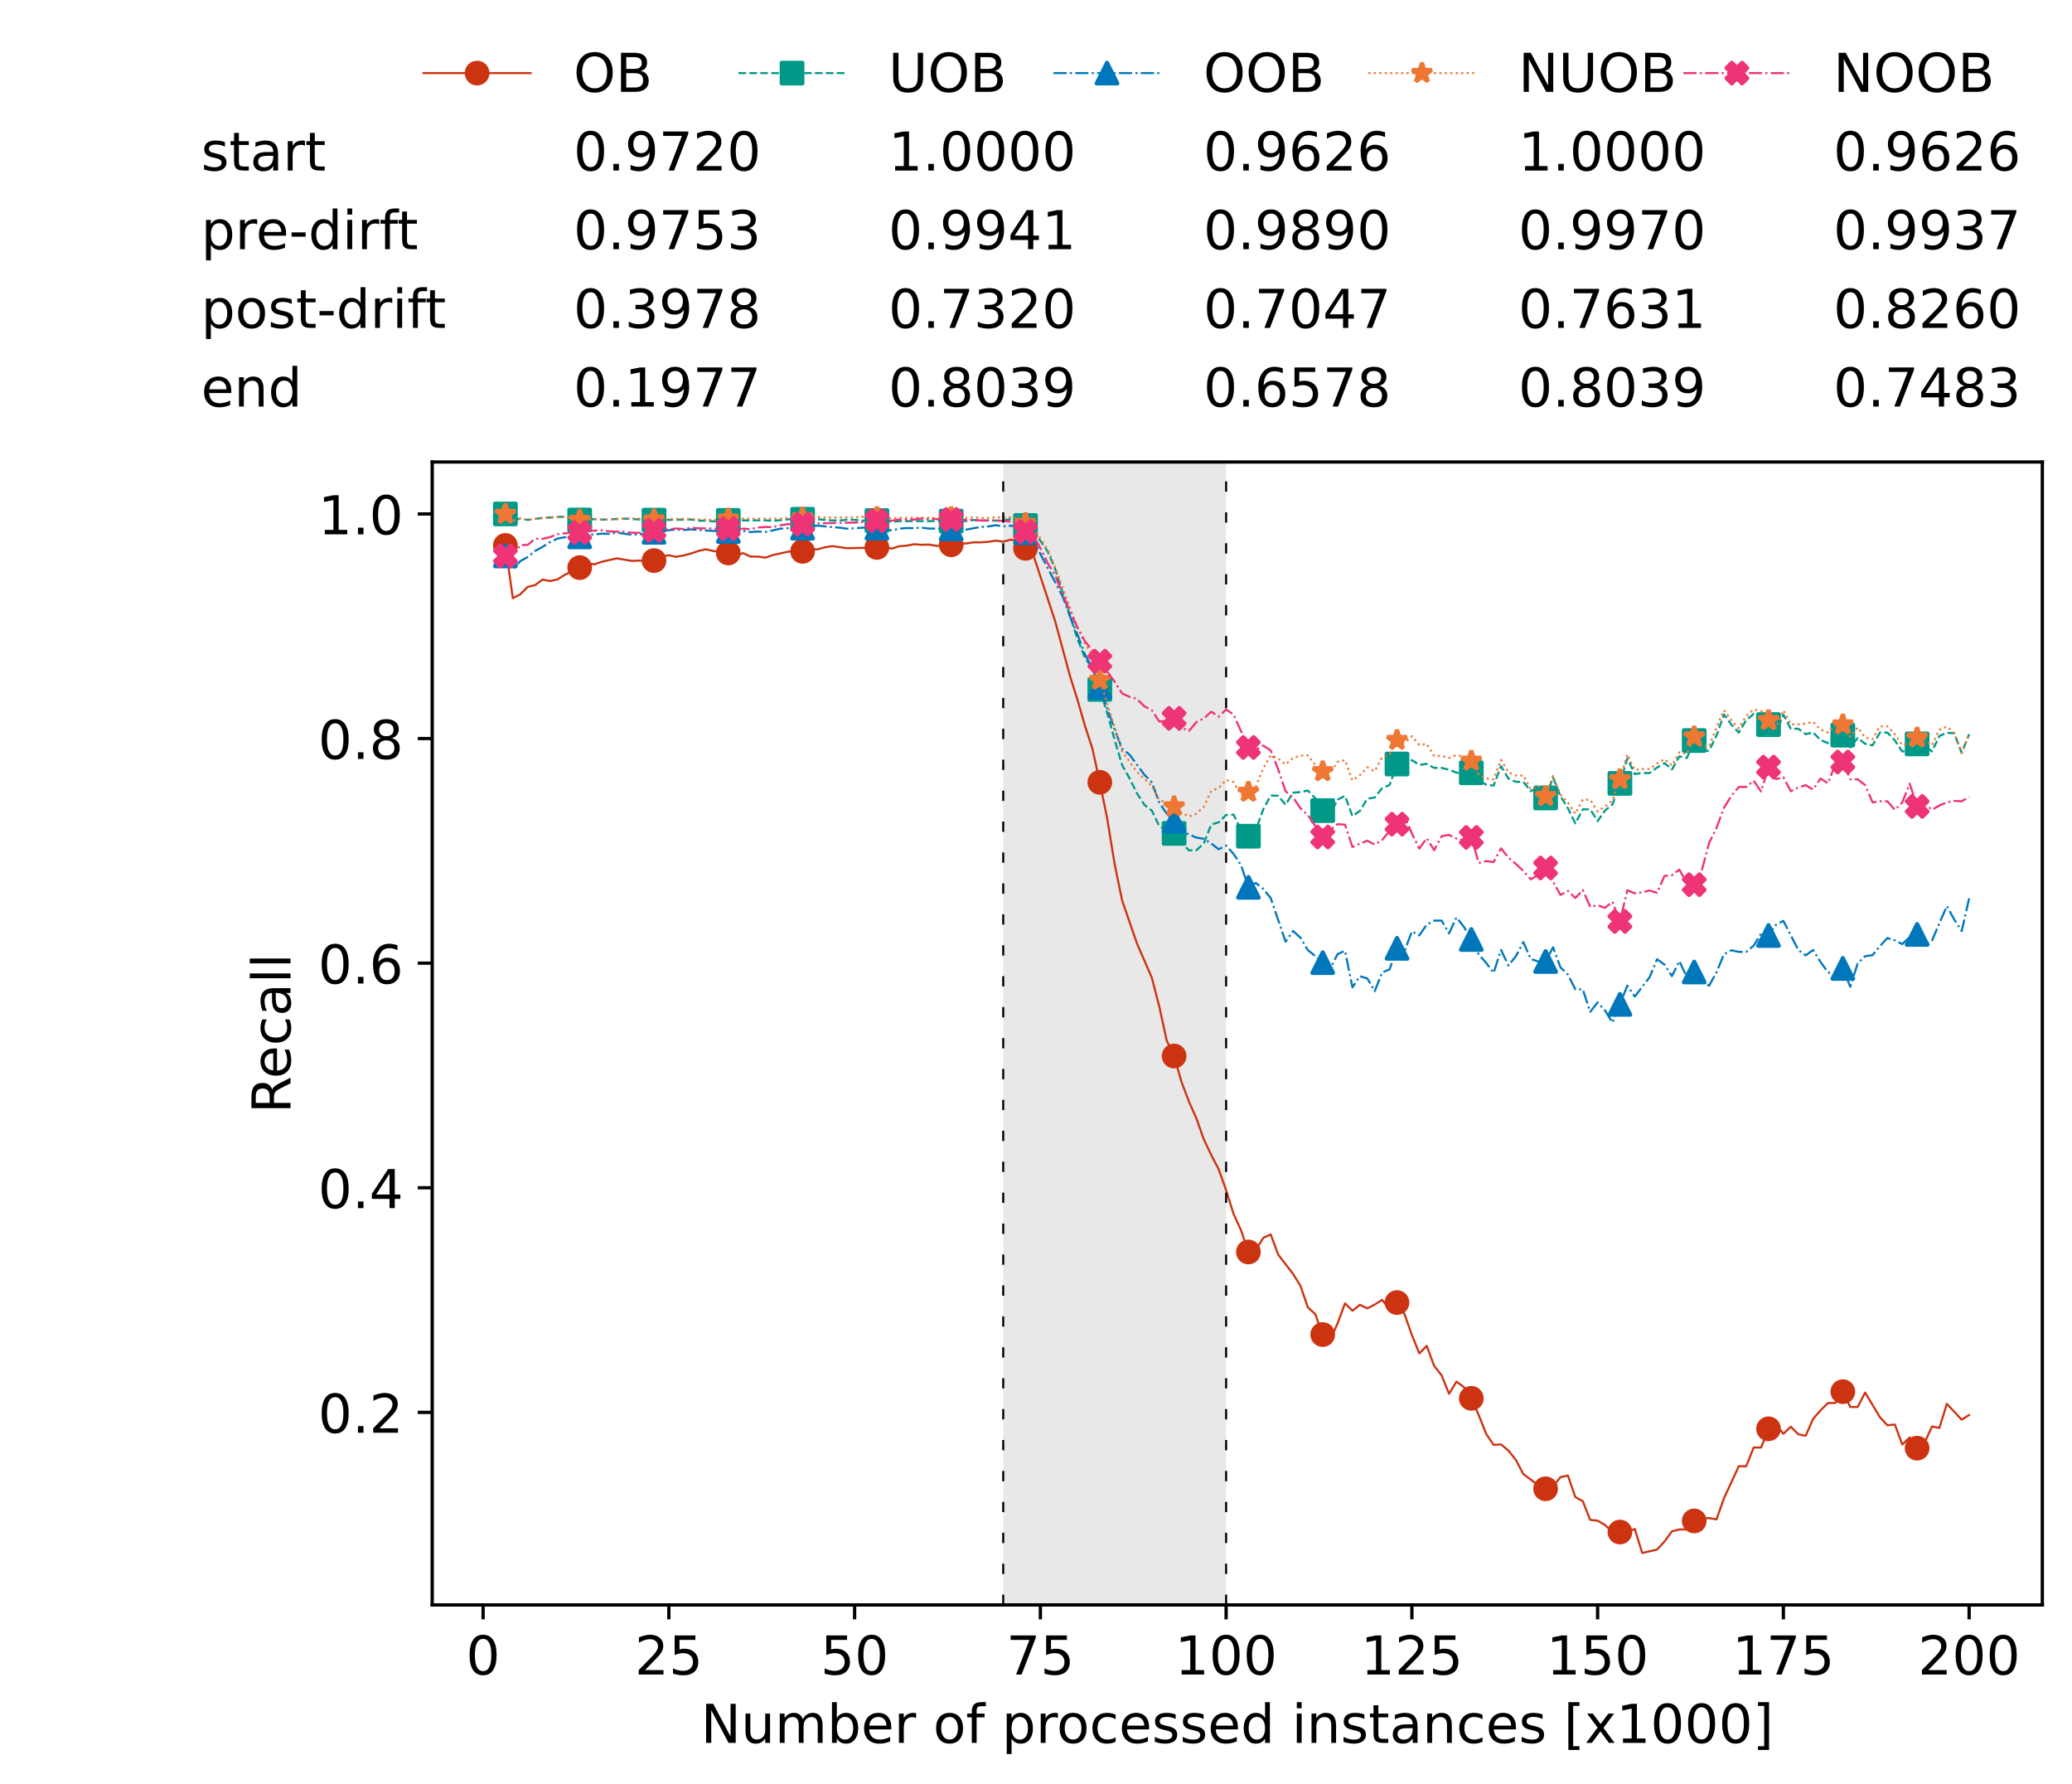 <?xml version="1.0" encoding="utf-8" standalone="no"?>
<!DOCTYPE svg PUBLIC "-//W3C//DTD SVG 1.1//EN"
  "http://www.w3.org/Graphics/SVG/1.1/DTD/svg11.dtd">
<!-- Created with matplotlib (https://matplotlib.org/) -->
<svg height="432.615pt" version="1.1" viewBox="0 0 502.65 432.615" width="502.65pt" xmlns="http://www.w3.org/2000/svg" xmlns:xlink="http://www.w3.org/1999/xlink">
 <defs>
  <style type="text/css">*{stroke-linecap:butt;stroke-linejoin:round;}</style>
 </defs>
 <g id="figure_1">
  <g id="patch_1">
   <path d="M 0 432.615 
L 502.65 432.615 
L 502.65 0 
L 0 0 
z
" style="fill:#ffffff;"/>
  </g>
  <g id="axes_1">
   <g id="patch_2">
    <path d="M 104.85 389.252 
L 495.45 389.252 
L 495.45 112.052 
L 104.85 112.052 
z
" style="fill:#ffffff;"/>
   </g>
   <g id="patch_3">
    <path clip-path="url(#pbcbe078e67)" d="M 297.446 389.252 
L 297.446 112.052 
L 243.372 112.052 
L 243.372 389.252 
z
" style="fill:#d3d3d3;opacity:0.5;"/>
   </g>
   <g id="matplotlib.axis_1">
    <g id="xtick_1">
     <g id="line2d_1">
      <defs>
       <path d="M 0 0 
L 0 3.5 
" id="mb28df141b4" style="stroke:#000000;stroke-width:0.8;"/>
      </defs>
      <g>
       <use style="stroke:#000000;stroke-width:0.8;" x="117.197" xlink:href="#mb28df141b4" y="389.252"/>
      </g>
     </g>
     <g id="text_1">
      <!-- 0 -->
      <g transform="translate(113.061 406.13)scale(0.13 -0.13)">
       <defs>
        <path d="M 31.781 66.406 
Q 24.172 66.406 20.328 58.906 
Q 16.5 51.422 16.5 36.375 
Q 16.5 21.391 20.328 13.891 
Q 24.172 6.391 31.781 6.391 
Q 39.453 6.391 43.281 13.891 
Q 47.125 21.391 47.125 36.375 
Q 47.125 51.422 43.281 58.906 
Q 39.453 66.406 31.781 66.406 
z
M 31.781 74.219 
Q 44.047 74.219 50.516 64.516 
Q 56.984 54.828 56.984 36.375 
Q 56.984 17.969 50.516 8.266 
Q 44.047 -1.422 31.781 -1.422 
Q 19.531 -1.422 13.062 8.266 
Q 6.594 17.969 6.594 36.375 
Q 6.594 54.828 13.062 64.516 
Q 19.531 74.219 31.781 74.219 
z
" id="DejaVuSans-48"/>
       </defs>
       <use xlink:href="#DejaVuSans-48"/>
      </g>
     </g>
    </g>
    <g id="xtick_2">
     <g id="line2d_2">
      <g>
       <use style="stroke:#000000;stroke-width:0.8;" x="162.259" xlink:href="#mb28df141b4" y="389.252"/>
      </g>
     </g>
     <g id="text_2">
      <!-- 25 -->
      <g transform="translate(153.988 406.13)scale(0.13 -0.13)">
       <defs>
        <path d="M 19.188 8.297 
L 53.609 8.297 
L 53.609 0 
L 7.328 0 
L 7.328 8.297 
Q 12.938 14.109 22.625 23.891 
Q 32.328 33.688 34.812 36.531 
Q 39.547 41.844 41.422 45.531 
Q 43.312 49.219 43.312 52.781 
Q 43.312 58.594 39.234 62.25 
Q 35.156 65.922 28.609 65.922 
Q 23.969 65.922 18.812 64.312 
Q 13.672 62.703 7.812 59.422 
L 7.812 69.391 
Q 13.766 71.781 18.938 73 
Q 24.125 74.219 28.422 74.219 
Q 39.75 74.219 46.484 68.547 
Q 53.219 62.891 53.219 53.422 
Q 53.219 48.922 51.531 44.891 
Q 49.859 40.875 45.406 35.406 
Q 44.188 33.984 37.641 27.219 
Q 31.109 20.453 19.188 8.297 
z
" id="DejaVuSans-50"/>
        <path d="M 10.797 72.906 
L 49.516 72.906 
L 49.516 64.594 
L 19.828 64.594 
L 19.828 46.734 
Q 21.969 47.469 24.109 47.828 
Q 26.266 48.188 28.422 48.188 
Q 40.625 48.188 47.75 41.5 
Q 54.891 34.812 54.891 23.391 
Q 54.891 11.625 47.562 5.094 
Q 40.234 -1.422 26.906 -1.422 
Q 22.312 -1.422 17.547 -0.641 
Q 12.797 0.141 7.719 1.703 
L 7.719 11.625 
Q 12.109 9.234 16.797 8.062 
Q 21.484 6.891 26.703 6.891 
Q 35.156 6.891 40.078 11.328 
Q 45.016 15.766 45.016 23.391 
Q 45.016 31 40.078 35.438 
Q 35.156 39.891 26.703 39.891 
Q 22.75 39.891 18.812 39.016 
Q 14.891 38.141 10.797 36.281 
z
" id="DejaVuSans-53"/>
       </defs>
       <use xlink:href="#DejaVuSans-50"/>
       <use x="63.623" xlink:href="#DejaVuSans-53"/>
      </g>
     </g>
    </g>
    <g id="xtick_3">
     <g id="line2d_3">
      <g>
       <use style="stroke:#000000;stroke-width:0.8;" x="207.322" xlink:href="#mb28df141b4" y="389.252"/>
      </g>
     </g>
     <g id="text_3">
      <!-- 50 -->
      <g transform="translate(199.05 406.13)scale(0.13 -0.13)">
       <use xlink:href="#DejaVuSans-53"/>
       <use x="63.623" xlink:href="#DejaVuSans-48"/>
      </g>
     </g>
    </g>
    <g id="xtick_4">
     <g id="line2d_4">
      <g>
       <use style="stroke:#000000;stroke-width:0.8;" x="252.384" xlink:href="#mb28df141b4" y="389.252"/>
      </g>
     </g>
     <g id="text_4">
      <!-- 75 -->
      <g transform="translate(244.113 406.13)scale(0.13 -0.13)">
       <defs>
        <path d="M 8.203 72.906 
L 55.078 72.906 
L 55.078 68.703 
L 28.609 0 
L 18.312 0 
L 43.219 64.594 
L 8.203 64.594 
z
" id="DejaVuSans-55"/>
       </defs>
       <use xlink:href="#DejaVuSans-55"/>
       <use x="63.623" xlink:href="#DejaVuSans-53"/>
      </g>
     </g>
    </g>
    <g id="xtick_5">
     <g id="line2d_5">
      <g>
       <use style="stroke:#000000;stroke-width:0.8;" x="297.446" xlink:href="#mb28df141b4" y="389.252"/>
      </g>
     </g>
     <g id="text_5">
      <!-- 100 -->
      <g transform="translate(285.039 406.13)scale(0.13 -0.13)">
       <defs>
        <path d="M 12.406 8.297 
L 28.516 8.297 
L 28.516 63.922 
L 10.984 60.406 
L 10.984 69.391 
L 28.422 72.906 
L 38.281 72.906 
L 38.281 8.297 
L 54.391 8.297 
L 54.391 0 
L 12.406 0 
z
" id="DejaVuSans-49"/>
       </defs>
       <use xlink:href="#DejaVuSans-49"/>
       <use x="63.623" xlink:href="#DejaVuSans-48"/>
       <use x="127.246" xlink:href="#DejaVuSans-48"/>
      </g>
     </g>
    </g>
    <g id="xtick_6">
     <g id="line2d_6">
      <g>
       <use style="stroke:#000000;stroke-width:0.8;" x="342.509" xlink:href="#mb28df141b4" y="389.252"/>
      </g>
     </g>
     <g id="text_6">
      <!-- 125 -->
      <g transform="translate(330.102 406.13)scale(0.13 -0.13)">
       <use xlink:href="#DejaVuSans-49"/>
       <use x="63.623" xlink:href="#DejaVuSans-50"/>
       <use x="127.246" xlink:href="#DejaVuSans-53"/>
      </g>
     </g>
    </g>
    <g id="xtick_7">
     <g id="line2d_7">
      <g>
       <use style="stroke:#000000;stroke-width:0.8;" x="387.571" xlink:href="#mb28df141b4" y="389.252"/>
      </g>
     </g>
     <g id="text_7">
      <!-- 150 -->
      <g transform="translate(375.164 406.13)scale(0.13 -0.13)">
       <use xlink:href="#DejaVuSans-49"/>
       <use x="63.623" xlink:href="#DejaVuSans-53"/>
       <use x="127.246" xlink:href="#DejaVuSans-48"/>
      </g>
     </g>
    </g>
    <g id="xtick_8">
     <g id="line2d_8">
      <g>
       <use style="stroke:#000000;stroke-width:0.8;" x="432.633" xlink:href="#mb28df141b4" y="389.252"/>
      </g>
     </g>
     <g id="text_8">
      <!-- 175 -->
      <g transform="translate(420.226 406.13)scale(0.13 -0.13)">
       <use xlink:href="#DejaVuSans-49"/>
       <use x="63.623" xlink:href="#DejaVuSans-55"/>
       <use x="127.246" xlink:href="#DejaVuSans-53"/>
      </g>
     </g>
    </g>
    <g id="xtick_9">
     <g id="line2d_9">
      <g>
       <use style="stroke:#000000;stroke-width:0.8;" x="477.695" xlink:href="#mb28df141b4" y="389.252"/>
      </g>
     </g>
     <g id="text_9">
      <!-- 200 -->
      <g transform="translate(465.289 406.13)scale(0.13 -0.13)">
       <use xlink:href="#DejaVuSans-50"/>
       <use x="63.623" xlink:href="#DejaVuSans-48"/>
       <use x="127.246" xlink:href="#DejaVuSans-48"/>
      </g>
     </g>
    </g>
    <g id="text_10">
     <!-- Number of processed instances [x1000] -->
     <g transform="translate(170.025 422.711)scale(0.13 -0.13)">
      <defs>
       <path d="M 9.812 72.906 
L 23.094 72.906 
L 55.422 11.922 
L 55.422 72.906 
L 64.984 72.906 
L 64.984 0 
L 51.703 0 
L 19.391 60.984 
L 19.391 0 
L 9.812 0 
z
" id="DejaVuSans-78"/>
       <path d="M 8.5 21.578 
L 8.5 54.688 
L 17.484 54.688 
L 17.484 21.922 
Q 17.484 14.156 20.5 10.266 
Q 23.531 6.391 29.594 6.391 
Q 36.859 6.391 41.078 11.031 
Q 45.312 15.672 45.312 23.688 
L 45.312 54.688 
L 54.297 54.688 
L 54.297 0 
L 45.312 0 
L 45.312 8.406 
Q 42.047 3.422 37.719 1 
Q 33.406 -1.422 27.688 -1.422 
Q 18.266 -1.422 13.375 4.438 
Q 8.5 10.297 8.5 21.578 
z
M 31.109 56 
z
" id="DejaVuSans-117"/>
       <path d="M 52 44.188 
Q 55.375 50.25 60.062 53.125 
Q 64.75 56 71.094 56 
Q 79.641 56 84.281 50.016 
Q 88.922 44.047 88.922 33.016 
L 88.922 0 
L 79.891 0 
L 79.891 32.719 
Q 79.891 40.578 77.094 44.375 
Q 74.312 48.188 68.609 48.188 
Q 61.625 48.188 57.562 43.547 
Q 53.516 38.922 53.516 30.906 
L 53.516 0 
L 44.484 0 
L 44.484 32.719 
Q 44.484 40.625 41.703 44.406 
Q 38.922 48.188 33.109 48.188 
Q 26.219 48.188 22.156 43.531 
Q 18.109 38.875 18.109 30.906 
L 18.109 0 
L 9.078 0 
L 9.078 54.688 
L 18.109 54.688 
L 18.109 46.188 
Q 21.188 51.219 25.484 53.609 
Q 29.781 56 35.688 56 
Q 41.656 56 45.828 52.969 
Q 50 49.953 52 44.188 
z
" id="DejaVuSans-109"/>
       <path d="M 48.688 27.297 
Q 48.688 37.203 44.609 42.844 
Q 40.531 48.484 33.406 48.484 
Q 26.266 48.484 22.188 42.844 
Q 18.109 37.203 18.109 27.297 
Q 18.109 17.391 22.188 11.75 
Q 26.266 6.109 33.406 6.109 
Q 40.531 6.109 44.609 11.75 
Q 48.688 17.391 48.688 27.297 
z
M 18.109 46.391 
Q 20.953 51.266 25.266 53.625 
Q 29.594 56 35.594 56 
Q 45.562 56 51.781 48.094 
Q 58.016 40.188 58.016 27.297 
Q 58.016 14.406 51.781 6.484 
Q 45.562 -1.422 35.594 -1.422 
Q 29.594 -1.422 25.266 0.953 
Q 20.953 3.328 18.109 8.203 
L 18.109 0 
L 9.078 0 
L 9.078 75.984 
L 18.109 75.984 
z
" id="DejaVuSans-98"/>
       <path d="M 56.203 29.594 
L 56.203 25.203 
L 14.891 25.203 
Q 15.484 15.922 20.484 11.062 
Q 25.484 6.203 34.422 6.203 
Q 39.594 6.203 44.453 7.469 
Q 49.312 8.734 54.109 11.281 
L 54.109 2.781 
Q 49.266 0.734 44.188 -0.344 
Q 39.109 -1.422 33.891 -1.422 
Q 20.797 -1.422 13.156 6.188 
Q 5.516 13.812 5.516 26.812 
Q 5.516 40.234 12.766 48.109 
Q 20.016 56 32.328 56 
Q 43.359 56 49.781 48.891 
Q 56.203 41.797 56.203 29.594 
z
M 47.219 32.234 
Q 47.125 39.594 43.094 43.984 
Q 39.062 48.391 32.422 48.391 
Q 24.906 48.391 20.391 44.141 
Q 15.875 39.891 15.188 32.172 
z
" id="DejaVuSans-101"/>
       <path d="M 41.109 46.297 
Q 39.594 47.172 37.812 47.578 
Q 36.031 48 33.891 48 
Q 26.266 48 22.188 43.047 
Q 18.109 38.094 18.109 28.812 
L 18.109 0 
L 9.078 0 
L 9.078 54.688 
L 18.109 54.688 
L 18.109 46.188 
Q 20.953 51.172 25.484 53.578 
Q 30.031 56 36.531 56 
Q 37.453 56 38.578 55.875 
Q 39.703 55.766 41.062 55.516 
z
" id="DejaVuSans-114"/>
       <path id="DejaVuSans-32"/>
       <path d="M 30.609 48.391 
Q 23.391 48.391 19.188 42.75 
Q 14.984 37.109 14.984 27.297 
Q 14.984 17.484 19.156 11.844 
Q 23.344 6.203 30.609 6.203 
Q 37.797 6.203 41.984 11.859 
Q 46.188 17.531 46.188 27.297 
Q 46.188 37.016 41.984 42.703 
Q 37.797 48.391 30.609 48.391 
z
M 30.609 56 
Q 42.328 56 49.016 48.375 
Q 55.719 40.766 55.719 27.297 
Q 55.719 13.875 49.016 6.219 
Q 42.328 -1.422 30.609 -1.422 
Q 18.844 -1.422 12.172 6.219 
Q 5.516 13.875 5.516 27.297 
Q 5.516 40.766 12.172 48.375 
Q 18.844 56 30.609 56 
z
" id="DejaVuSans-111"/>
       <path d="M 37.109 75.984 
L 37.109 68.5 
L 28.516 68.5 
Q 23.688 68.5 21.797 66.547 
Q 19.922 64.594 19.922 59.516 
L 19.922 54.688 
L 34.719 54.688 
L 34.719 47.703 
L 19.922 47.703 
L 19.922 0 
L 10.891 0 
L 10.891 47.703 
L 2.297 47.703 
L 2.297 54.688 
L 10.891 54.688 
L 10.891 58.5 
Q 10.891 67.625 15.141 71.797 
Q 19.391 75.984 28.609 75.984 
z
" id="DejaVuSans-102"/>
       <path d="M 18.109 8.203 
L 18.109 -20.797 
L 9.078 -20.797 
L 9.078 54.688 
L 18.109 54.688 
L 18.109 46.391 
Q 20.953 51.266 25.266 53.625 
Q 29.594 56 35.594 56 
Q 45.562 56 51.781 48.094 
Q 58.016 40.188 58.016 27.297 
Q 58.016 14.406 51.781 6.484 
Q 45.562 -1.422 35.594 -1.422 
Q 29.594 -1.422 25.266 0.953 
Q 20.953 3.328 18.109 8.203 
z
M 48.688 27.297 
Q 48.688 37.203 44.609 42.844 
Q 40.531 48.484 33.406 48.484 
Q 26.266 48.484 22.188 42.844 
Q 18.109 37.203 18.109 27.297 
Q 18.109 17.391 22.188 11.75 
Q 26.266 6.109 33.406 6.109 
Q 40.531 6.109 44.609 11.75 
Q 48.688 17.391 48.688 27.297 
z
" id="DejaVuSans-112"/>
       <path d="M 48.781 52.594 
L 48.781 44.188 
Q 44.969 46.297 41.141 47.344 
Q 37.312 48.391 33.406 48.391 
Q 24.656 48.391 19.812 42.844 
Q 14.984 37.312 14.984 27.297 
Q 14.984 17.281 19.812 11.734 
Q 24.656 6.203 33.406 6.203 
Q 37.312 6.203 41.141 7.25 
Q 44.969 8.297 48.781 10.406 
L 48.781 2.094 
Q 45.016 0.344 40.984 -0.531 
Q 36.969 -1.422 32.422 -1.422 
Q 20.062 -1.422 12.781 6.344 
Q 5.516 14.109 5.516 27.297 
Q 5.516 40.672 12.859 48.328 
Q 20.219 56 33.016 56 
Q 37.156 56 41.109 55.141 
Q 45.062 54.297 48.781 52.594 
z
" id="DejaVuSans-99"/>
       <path d="M 44.281 53.078 
L 44.281 44.578 
Q 40.484 46.531 36.375 47.5 
Q 32.281 48.484 27.875 48.484 
Q 21.188 48.484 17.844 46.438 
Q 14.5 44.391 14.5 40.281 
Q 14.5 37.156 16.891 35.375 
Q 19.281 33.594 26.516 31.984 
L 29.594 31.297 
Q 39.156 29.25 43.188 25.516 
Q 47.219 21.781 47.219 15.094 
Q 47.219 7.469 41.188 3.016 
Q 35.156 -1.422 24.609 -1.422 
Q 20.219 -1.422 15.453 -0.562 
Q 10.688 0.297 5.422 2 
L 5.422 11.281 
Q 10.406 8.688 15.234 7.391 
Q 20.062 6.109 24.812 6.109 
Q 31.156 6.109 34.562 8.281 
Q 37.984 10.453 37.984 14.406 
Q 37.984 18.062 35.516 20.016 
Q 33.062 21.969 24.703 23.781 
L 21.578 24.516 
Q 13.234 26.266 9.516 29.906 
Q 5.812 33.547 5.812 39.891 
Q 5.812 47.609 11.281 51.797 
Q 16.75 56 26.812 56 
Q 31.781 56 36.172 55.266 
Q 40.578 54.547 44.281 53.078 
z
" id="DejaVuSans-115"/>
       <path d="M 45.406 46.391 
L 45.406 75.984 
L 54.391 75.984 
L 54.391 0 
L 45.406 0 
L 45.406 8.203 
Q 42.578 3.328 38.25 0.953 
Q 33.938 -1.422 27.875 -1.422 
Q 17.969 -1.422 11.734 6.484 
Q 5.516 14.406 5.516 27.297 
Q 5.516 40.188 11.734 48.094 
Q 17.969 56 27.875 56 
Q 33.938 56 38.25 53.625 
Q 42.578 51.266 45.406 46.391 
z
M 14.797 27.297 
Q 14.797 17.391 18.875 11.75 
Q 22.953 6.109 30.078 6.109 
Q 37.203 6.109 41.297 11.75 
Q 45.406 17.391 45.406 27.297 
Q 45.406 37.203 41.297 42.844 
Q 37.203 48.484 30.078 48.484 
Q 22.953 48.484 18.875 42.844 
Q 14.797 37.203 14.797 27.297 
z
" id="DejaVuSans-100"/>
       <path d="M 9.422 54.688 
L 18.406 54.688 
L 18.406 0 
L 9.422 0 
z
M 9.422 75.984 
L 18.406 75.984 
L 18.406 64.594 
L 9.422 64.594 
z
" id="DejaVuSans-105"/>
       <path d="M 54.891 33.016 
L 54.891 0 
L 45.906 0 
L 45.906 32.719 
Q 45.906 40.484 42.875 44.328 
Q 39.844 48.188 33.797 48.188 
Q 26.516 48.188 22.312 43.547 
Q 18.109 38.922 18.109 30.906 
L 18.109 0 
L 9.078 0 
L 9.078 54.688 
L 18.109 54.688 
L 18.109 46.188 
Q 21.344 51.125 25.703 53.562 
Q 30.078 56 35.797 56 
Q 45.219 56 50.047 50.172 
Q 54.891 44.344 54.891 33.016 
z
" id="DejaVuSans-110"/>
       <path d="M 18.312 70.219 
L 18.312 54.688 
L 36.812 54.688 
L 36.812 47.703 
L 18.312 47.703 
L 18.312 18.016 
Q 18.312 11.328 20.141 9.422 
Q 21.969 7.516 27.594 7.516 
L 36.812 7.516 
L 36.812 0 
L 27.594 0 
Q 17.188 0 13.234 3.875 
Q 9.281 7.766 9.281 18.016 
L 9.281 47.703 
L 2.688 47.703 
L 2.688 54.688 
L 9.281 54.688 
L 9.281 70.219 
z
" id="DejaVuSans-116"/>
       <path d="M 34.281 27.484 
Q 23.391 27.484 19.188 25 
Q 14.984 22.516 14.984 16.5 
Q 14.984 11.719 18.141 8.906 
Q 21.297 6.109 26.703 6.109 
Q 34.188 6.109 38.703 11.406 
Q 43.219 16.703 43.219 25.484 
L 43.219 27.484 
z
M 52.203 31.203 
L 52.203 0 
L 43.219 0 
L 43.219 8.297 
Q 40.141 3.328 35.547 0.953 
Q 30.953 -1.422 24.312 -1.422 
Q 15.922 -1.422 10.953 3.297 
Q 6 8.016 6 15.922 
Q 6 25.141 12.172 29.828 
Q 18.359 34.516 30.609 34.516 
L 43.219 34.516 
L 43.219 35.406 
Q 43.219 41.609 39.141 45 
Q 35.062 48.391 27.688 48.391 
Q 23 48.391 18.547 47.266 
Q 14.109 46.141 10.016 43.891 
L 10.016 52.203 
Q 14.938 54.109 19.578 55.047 
Q 24.219 56 28.609 56 
Q 40.484 56 46.344 49.844 
Q 52.203 43.703 52.203 31.203 
z
" id="DejaVuSans-97"/>
       <path d="M 8.594 75.984 
L 29.297 75.984 
L 29.297 69 
L 17.578 69 
L 17.578 -6.203 
L 29.297 -6.203 
L 29.297 -13.188 
L 8.594 -13.188 
z
" id="DejaVuSans-91"/>
       <path d="M 54.891 54.688 
L 35.109 28.078 
L 55.906 0 
L 45.312 0 
L 29.391 21.484 
L 13.484 0 
L 2.875 0 
L 24.125 28.609 
L 4.688 54.688 
L 15.281 54.688 
L 29.781 35.203 
L 44.281 54.688 
z
" id="DejaVuSans-120"/>
       <path d="M 30.422 75.984 
L 30.422 -13.188 
L 9.719 -13.188 
L 9.719 -6.203 
L 21.391 -6.203 
L 21.391 69 
L 9.719 69 
L 9.719 75.984 
z
" id="DejaVuSans-93"/>
      </defs>
      <use xlink:href="#DejaVuSans-78"/>
      <use x="74.805" xlink:href="#DejaVuSans-117"/>
      <use x="138.184" xlink:href="#DejaVuSans-109"/>
      <use x="235.596" xlink:href="#DejaVuSans-98"/>
      <use x="299.072" xlink:href="#DejaVuSans-101"/>
      <use x="360.596" xlink:href="#DejaVuSans-114"/>
      <use x="401.709" xlink:href="#DejaVuSans-32"/>
      <use x="433.496" xlink:href="#DejaVuSans-111"/>
      <use x="494.678" xlink:href="#DejaVuSans-102"/>
      <use x="529.883" xlink:href="#DejaVuSans-32"/>
      <use x="561.67" xlink:href="#DejaVuSans-112"/>
      <use x="625.146" xlink:href="#DejaVuSans-114"/>
      <use x="664.01" xlink:href="#DejaVuSans-111"/>
      <use x="725.191" xlink:href="#DejaVuSans-99"/>
      <use x="780.172" xlink:href="#DejaVuSans-101"/>
      <use x="841.695" xlink:href="#DejaVuSans-115"/>
      <use x="893.795" xlink:href="#DejaVuSans-115"/>
      <use x="945.895" xlink:href="#DejaVuSans-101"/>
      <use x="1007.418" xlink:href="#DejaVuSans-100"/>
      <use x="1070.895" xlink:href="#DejaVuSans-32"/>
      <use x="1102.682" xlink:href="#DejaVuSans-105"/>
      <use x="1130.465" xlink:href="#DejaVuSans-110"/>
      <use x="1193.844" xlink:href="#DejaVuSans-115"/>
      <use x="1245.943" xlink:href="#DejaVuSans-116"/>
      <use x="1285.152" xlink:href="#DejaVuSans-97"/>
      <use x="1346.432" xlink:href="#DejaVuSans-110"/>
      <use x="1409.811" xlink:href="#DejaVuSans-99"/>
      <use x="1464.791" xlink:href="#DejaVuSans-101"/>
      <use x="1526.314" xlink:href="#DejaVuSans-115"/>
      <use x="1578.414" xlink:href="#DejaVuSans-32"/>
      <use x="1610.201" xlink:href="#DejaVuSans-91"/>
      <use x="1649.215" xlink:href="#DejaVuSans-120"/>
      <use x="1708.395" xlink:href="#DejaVuSans-49"/>
      <use x="1772.018" xlink:href="#DejaVuSans-48"/>
      <use x="1835.641" xlink:href="#DejaVuSans-48"/>
      <use x="1899.264" xlink:href="#DejaVuSans-48"/>
      <use x="1962.887" xlink:href="#DejaVuSans-93"/>
     </g>
    </g>
   </g>
   <g id="matplotlib.axis_2">
    <g id="ytick_1">
     <g id="line2d_10">
      <defs>
       <path d="M 0 0 
L -3.5 0 
" id="m3db36abc9e" style="stroke:#000000;stroke-width:0.8;"/>
      </defs>
      <g>
       <use style="stroke:#000000;stroke-width:0.8;" x="104.85" xlink:href="#m3db36abc9e" y="342.549"/>
      </g>
     </g>
     <g id="text_11">
      <!-- 0.2 -->
      <g transform="translate(77.176 347.488)scale(0.13 -0.13)">
       <defs>
        <path d="M 10.688 12.406 
L 21 12.406 
L 21 0 
L 10.688 0 
z
" id="DejaVuSans-46"/>
       </defs>
       <use xlink:href="#DejaVuSans-48"/>
       <use x="63.623" xlink:href="#DejaVuSans-46"/>
       <use x="95.41" xlink:href="#DejaVuSans-50"/>
      </g>
     </g>
    </g>
    <g id="ytick_2">
     <g id="line2d_11">
      <g>
       <use style="stroke:#000000;stroke-width:0.8;" x="104.85" xlink:href="#m3db36abc9e" y="288.074"/>
      </g>
     </g>
     <g id="text_12">
      <!-- 0.4 -->
      <g transform="translate(77.176 293.013)scale(0.13 -0.13)">
       <defs>
        <path d="M 37.797 64.312 
L 12.891 25.391 
L 37.797 25.391 
z
M 35.203 72.906 
L 47.609 72.906 
L 47.609 25.391 
L 58.016 25.391 
L 58.016 17.188 
L 47.609 17.188 
L 47.609 0 
L 37.797 0 
L 37.797 17.188 
L 4.891 17.188 
L 4.891 26.703 
z
" id="DejaVuSans-52"/>
       </defs>
       <use xlink:href="#DejaVuSans-48"/>
       <use x="63.623" xlink:href="#DejaVuSans-46"/>
       <use x="95.41" xlink:href="#DejaVuSans-52"/>
      </g>
     </g>
    </g>
    <g id="ytick_3">
     <g id="line2d_12">
      <g>
       <use style="stroke:#000000;stroke-width:0.8;" x="104.85" xlink:href="#m3db36abc9e" y="233.6"/>
      </g>
     </g>
     <g id="text_13">
      <!-- 0.6 -->
      <g transform="translate(77.176 238.539)scale(0.13 -0.13)">
       <defs>
        <path d="M 33.016 40.375 
Q 26.375 40.375 22.484 35.828 
Q 18.609 31.297 18.609 23.391 
Q 18.609 15.531 22.484 10.953 
Q 26.375 6.391 33.016 6.391 
Q 39.656 6.391 43.531 10.953 
Q 47.406 15.531 47.406 23.391 
Q 47.406 31.297 43.531 35.828 
Q 39.656 40.375 33.016 40.375 
z
M 52.594 71.297 
L 52.594 62.312 
Q 48.875 64.062 45.094 64.984 
Q 41.312 65.922 37.594 65.922 
Q 27.828 65.922 22.672 59.328 
Q 17.531 52.734 16.797 39.406 
Q 19.672 43.656 24.016 45.922 
Q 28.375 48.188 33.594 48.188 
Q 44.578 48.188 50.953 41.516 
Q 57.328 34.859 57.328 23.391 
Q 57.328 12.156 50.688 5.359 
Q 44.047 -1.422 33.016 -1.422 
Q 20.359 -1.422 13.672 8.266 
Q 6.984 17.969 6.984 36.375 
Q 6.984 53.656 15.188 63.938 
Q 23.391 74.219 37.203 74.219 
Q 40.922 74.219 44.703 73.484 
Q 48.484 72.75 52.594 71.297 
z
" id="DejaVuSans-54"/>
       </defs>
       <use xlink:href="#DejaVuSans-48"/>
       <use x="63.623" xlink:href="#DejaVuSans-46"/>
       <use x="95.41" xlink:href="#DejaVuSans-54"/>
      </g>
     </g>
    </g>
    <g id="ytick_4">
     <g id="line2d_13">
      <g>
       <use style="stroke:#000000;stroke-width:0.8;" x="104.85" xlink:href="#m3db36abc9e" y="179.126"/>
      </g>
     </g>
     <g id="text_14">
      <!-- 0.8 -->
      <g transform="translate(77.176 184.065)scale(0.13 -0.13)">
       <defs>
        <path d="M 31.781 34.625 
Q 24.75 34.625 20.719 30.859 
Q 16.703 27.094 16.703 20.516 
Q 16.703 13.922 20.719 10.156 
Q 24.75 6.391 31.781 6.391 
Q 38.812 6.391 42.859 10.172 
Q 46.922 13.969 46.922 20.516 
Q 46.922 27.094 42.891 30.859 
Q 38.875 34.625 31.781 34.625 
z
M 21.922 38.812 
Q 15.578 40.375 12.031 44.719 
Q 8.5 49.078 8.5 55.328 
Q 8.5 64.062 14.719 69.141 
Q 20.953 74.219 31.781 74.219 
Q 42.672 74.219 48.875 69.141 
Q 55.078 64.062 55.078 55.328 
Q 55.078 49.078 51.531 44.719 
Q 48 40.375 41.703 38.812 
Q 48.828 37.156 52.797 32.312 
Q 56.781 27.484 56.781 20.516 
Q 56.781 9.906 50.312 4.234 
Q 43.844 -1.422 31.781 -1.422 
Q 19.734 -1.422 13.25 4.234 
Q 6.781 9.906 6.781 20.516 
Q 6.781 27.484 10.781 32.312 
Q 14.797 37.156 21.922 38.812 
z
M 18.312 54.391 
Q 18.312 48.734 21.844 45.562 
Q 25.391 42.391 31.781 42.391 
Q 38.141 42.391 41.719 45.562 
Q 45.312 48.734 45.312 54.391 
Q 45.312 60.062 41.719 63.234 
Q 38.141 66.406 31.781 66.406 
Q 25.391 66.406 21.844 63.234 
Q 18.312 60.062 18.312 54.391 
z
" id="DejaVuSans-56"/>
       </defs>
       <use xlink:href="#DejaVuSans-48"/>
       <use x="63.623" xlink:href="#DejaVuSans-46"/>
       <use x="95.41" xlink:href="#DejaVuSans-56"/>
      </g>
     </g>
    </g>
    <g id="ytick_5">
     <g id="line2d_14">
      <g>
       <use style="stroke:#000000;stroke-width:0.8;" x="104.85" xlink:href="#m3db36abc9e" y="124.652"/>
      </g>
     </g>
     <g id="text_15">
      <!-- 1.0 -->
      <g transform="translate(77.176 129.591)scale(0.13 -0.13)">
       <use xlink:href="#DejaVuSans-49"/>
       <use x="63.623" xlink:href="#DejaVuSans-46"/>
       <use x="95.41" xlink:href="#DejaVuSans-48"/>
      </g>
     </g>
    </g>
    <g id="text_16">
     <!-- Recall -->
     <g transform="translate(70.472 270.044)rotate(-90)scale(0.13 -0.13)">
      <defs>
       <path d="M 44.391 34.188 
Q 47.562 33.109 50.562 29.594 
Q 53.562 26.078 56.594 19.922 
L 66.609 0 
L 56 0 
L 46.688 18.703 
Q 43.062 26.031 39.672 28.422 
Q 36.281 30.812 30.422 30.812 
L 19.672 30.812 
L 19.672 0 
L 9.812 0 
L 9.812 72.906 
L 32.078 72.906 
Q 44.578 72.906 50.734 67.672 
Q 56.891 62.453 56.891 51.906 
Q 56.891 45.016 53.688 40.469 
Q 50.484 35.938 44.391 34.188 
z
M 19.672 64.797 
L 19.672 38.922 
L 32.078 38.922 
Q 39.203 38.922 42.844 42.219 
Q 46.484 45.516 46.484 51.906 
Q 46.484 58.297 42.844 61.547 
Q 39.203 64.797 32.078 64.797 
z
" id="DejaVuSans-82"/>
       <path d="M 9.422 75.984 
L 18.406 75.984 
L 18.406 0 
L 9.422 0 
z
" id="DejaVuSans-108"/>
      </defs>
      <use xlink:href="#DejaVuSans-82"/>
      <use x="64.982" xlink:href="#DejaVuSans-101"/>
      <use x="126.506" xlink:href="#DejaVuSans-99"/>
      <use x="181.486" xlink:href="#DejaVuSans-97"/>
      <use x="242.766" xlink:href="#DejaVuSans-108"/>
      <use x="270.549" xlink:href="#DejaVuSans-108"/>
     </g>
    </g>
   </g>
   <g id="line2d_15"/>
   <g id="line2d_16"/>
   <g id="line2d_17"/>
   <g id="line2d_18"/>
   <g id="line2d_19"/>
   <g id="line2d_20">
    <path clip-path="url(#pbcbe078e67)" d="M 122.605 132.288 
L 124.407 145.078 
L 126.21 144.154 
L 128.012 142.346 
L 129.815 141.902 
L 131.617 140.575 
L 133.419 140.923 
L 135.222 140.542 
L 137.024 139.4 
L 140.629 137.665 
L 142.432 136.581 
L 144.234 136.872 
L 146.037 136.228 
L 149.642 135.425 
L 153.247 136.027 
L 155.049 135.964 
L 156.852 136.053 
L 158.654 135.961 
L 160.457 134.942 
L 162.259 134.662 
L 164.062 135.052 
L 165.864 134.704 
L 167.667 134.24 
L 169.469 133.608 
L 171.272 133.223 
L 173.074 133.64 
L 176.679 134.116 
L 178.482 134.758 
L 180.284 134.152 
L 182.087 134.995 
L 183.889 135.006 
L 185.692 135.243 
L 187.494 134.625 
L 191.099 133.821 
L 192.902 133.596 
L 194.704 133.719 
L 196.507 133.201 
L 198.309 133.24 
L 200.112 132.741 
L 201.914 132.454 
L 205.519 132.969 
L 210.927 132.825 
L 214.532 132.678 
L 216.334 133.06 
L 218.137 132.483 
L 219.939 132.339 
L 221.742 131.993 
L 223.544 132.136 
L 225.347 132.069 
L 227.149 132.375 
L 228.952 132.407 
L 230.754 132.122 
L 234.359 131.796 
L 236.162 131.535 
L 237.964 131.536 
L 239.767 131.407 
L 241.569 131.119 
L 243.372 131.376 
L 245.174 130.874 
L 246.976 131.22 
L 248.779 132.985 
L 250.581 134.313 
L 255.989 150.717 
L 259.594 164.047 
L 261.396 169.761 
L 263.199 176.021 
L 265.001 181.543 
L 266.804 189.737 
L 268.606 198.577 
L 270.409 209.62 
L 272.211 218.375 
L 275.816 228.815 
L 279.421 237.119 
L 281.224 244.093 
L 283.026 252.338 
L 284.829 256.124 
L 286.631 262.422 
L 288.434 267.181 
L 290.236 271.253 
L 292.039 276.333 
L 293.841 280.138 
L 295.644 283.591 
L 297.446 288.661 
L 299.249 294.431 
L 301.051 298.351 
L 302.854 303.648 
L 304.656 303.188 
L 306.459 300.217 
L 308.261 299.391 
L 310.064 304.246 
L 313.669 308.948 
L 315.471 311.837 
L 317.274 317.077 
L 319.076 318.719 
L 320.879 323.678 
L 322.681 325.04 
L 324.484 320.954 
L 326.286 316.109 
L 328.089 317.897 
L 329.891 316.453 
L 331.694 317.326 
L 333.496 316.398 
L 335.299 315.263 
L 337.101 317.615 
L 338.904 315.913 
L 340.706 318.674 
L 342.509 323.781 
L 344.311 328.256 
L 346.114 326.423 
L 347.916 331.287 
L 349.719 333.556 
L 351.521 338.044 
L 353.324 335.094 
L 355.126 336.418 
L 356.928 339.141 
L 358.731 343.227 
L 360.533 347.766 
L 362.336 350.441 
L 364.138 350.318 
L 365.941 351.831 
L 367.743 354.101 
L 369.546 357.505 
L 373.151 360.229 
L 374.953 361.08 
L 376.756 360.53 
L 378.558 358.26 
L 380.361 357.871 
L 382.163 363.109 
L 383.966 364.082 
L 385.768 368.621 
L 387.571 368.81 
L 389.373 369.87 
L 391.176 371.572 
L 394.781 371.572 
L 396.583 370.815 
L 398.386 376.652 
L 401.991 375.82 
L 403.793 373.874 
L 405.596 371.398 
L 407.398 370.944 
L 409.201 370.944 
L 411.003 368.877 
L 412.806 368.189 
L 414.608 368.189 
L 416.411 368.503 
L 418.213 363.396 
L 421.818 355.614 
L 423.621 355.614 
L 425.423 351.075 
L 427.226 351.075 
L 429.028 346.535 
L 430.831 345.563 
L 432.633 347.738 
L 434.436 346.035 
L 436.238 347.851 
L 438.041 348.23 
L 439.843 344.122 
L 441.646 342.059 
L 443.448 340.278 
L 445.251 340.278 
L 447.053 337.522 
L 448.856 341.236 
L 450.658 341.236 
L 452.461 337.744 
L 456.066 343.739 
L 457.868 345.685 
L 459.671 345.495 
L 461.473 350.338 
L 463.276 348.635 
L 465.078 351.229 
L 466.881 349.932 
L 468.683 345.977 
L 470.485 346.317 
L 472.288 340.481 
L 475.893 344.322 
L 477.695 343.187 
L 477.695 343.187 
" style="fill:none;stroke:#cc3311;stroke-linecap:square;stroke-width:0.5;"/>
    <defs>
     <path d="M 0 2.5 
C 0.663 2.5 1.299 2.237 1.768 1.768 
C 2.237 1.299 2.5 0.663 2.5 0 
C 2.5 -0.663 2.237 -1.299 1.768 -1.768 
C 1.299 -2.237 0.663 -2.5 0 -2.5 
C -0.663 -2.5 -1.299 -2.237 -1.768 -1.768 
C -2.237 -1.299 -2.5 -0.663 -2.5 0 
C -2.5 0.663 -2.237 1.299 -1.768 1.768 
C -1.299 2.237 -0.663 2.5 0 2.5 
z
" id="m0d89e4d169" style="stroke:#cc3311;"/>
    </defs>
    <g clip-path="url(#pbcbe078e67)">
     <use style="fill:#cc3311;stroke:#cc3311;" x="122.605" xlink:href="#m0d89e4d169" y="132.288"/>
     <use style="fill:#cc3311;stroke:#cc3311;" x="140.629" xlink:href="#m0d89e4d169" y="137.665"/>
     <use style="fill:#cc3311;stroke:#cc3311;" x="158.654" xlink:href="#m0d89e4d169" y="135.961"/>
     <use style="fill:#cc3311;stroke:#cc3311;" x="176.679" xlink:href="#m0d89e4d169" y="134.116"/>
     <use style="fill:#cc3311;stroke:#cc3311;" x="194.704" xlink:href="#m0d89e4d169" y="133.719"/>
     <use style="fill:#cc3311;stroke:#cc3311;" x="212.729" xlink:href="#m0d89e4d169" y="132.776"/>
     <use style="fill:#cc3311;stroke:#cc3311;" x="230.754" xlink:href="#m0d89e4d169" y="132.122"/>
     <use style="fill:#cc3311;stroke:#cc3311;" x="248.779" xlink:href="#m0d89e4d169" y="132.985"/>
     <use style="fill:#cc3311;stroke:#cc3311;" x="266.804" xlink:href="#m0d89e4d169" y="189.737"/>
     <use style="fill:#cc3311;stroke:#cc3311;" x="284.829" xlink:href="#m0d89e4d169" y="256.124"/>
     <use style="fill:#cc3311;stroke:#cc3311;" x="302.854" xlink:href="#m0d89e4d169" y="303.648"/>
     <use style="fill:#cc3311;stroke:#cc3311;" x="320.879" xlink:href="#m0d89e4d169" y="323.678"/>
     <use style="fill:#cc3311;stroke:#cc3311;" x="338.904" xlink:href="#m0d89e4d169" y="315.913"/>
     <use style="fill:#cc3311;stroke:#cc3311;" x="356.928" xlink:href="#m0d89e4d169" y="339.141"/>
     <use style="fill:#cc3311;stroke:#cc3311;" x="374.953" xlink:href="#m0d89e4d169" y="361.08"/>
     <use style="fill:#cc3311;stroke:#cc3311;" x="392.978" xlink:href="#m0d89e4d169" y="371.572"/>
     <use style="fill:#cc3311;stroke:#cc3311;" x="411.003" xlink:href="#m0d89e4d169" y="368.877"/>
     <use style="fill:#cc3311;stroke:#cc3311;" x="429.028" xlink:href="#m0d89e4d169" y="346.535"/>
     <use style="fill:#cc3311;stroke:#cc3311;" x="447.053" xlink:href="#m0d89e4d169" y="337.522"/>
     <use style="fill:#cc3311;stroke:#cc3311;" x="465.078" xlink:href="#m0d89e4d169" y="351.229"/>
    </g>
   </g>
   <g id="line2d_21"/>
   <g id="line2d_22"/>
   <g id="line2d_23"/>
   <g id="line2d_24"/>
   <g id="line2d_25">
    <path clip-path="url(#pbcbe078e67)" d="M 122.605 124.652 
L 124.407 126.313 
L 126.21 125.759 
L 128.012 126.096 
L 131.617 125.614 
L 137.024 125.294 
L 138.827 125.809 
L 140.629 126.123 
L 144.234 125.897 
L 146.037 126.037 
L 151.444 125.792 
L 158.654 126.155 
L 167.667 125.995 
L 169.469 126.282 
L 171.272 126.282 
L 173.074 126.456 
L 176.679 126.221 
L 185.692 126.204 
L 187.494 126.336 
L 192.902 125.802 
L 194.704 125.94 
L 196.507 125.812 
L 201.914 126.224 
L 203.717 126.224 
L 205.519 126.073 
L 207.322 126.073 
L 209.124 126.284 
L 210.927 126.144 
L 212.729 126.256 
L 214.532 126.256 
L 216.334 126.537 
L 218.137 126.393 
L 234.359 126.376 
L 236.162 126.124 
L 237.964 126.264 
L 243.372 126.256 
L 245.174 125.871 
L 246.976 126.106 
L 248.779 127.461 
L 250.581 128.313 
L 252.384 131.175 
L 254.186 133.805 
L 255.989 138.021 
L 259.594 149.439 
L 261.396 154.96 
L 263.199 159.564 
L 265.001 162.04 
L 266.804 167.207 
L 268.606 172.941 
L 270.409 179.471 
L 272.211 185.55 
L 274.014 188.759 
L 275.816 192.407 
L 277.619 195.196 
L 279.421 196.593 
L 281.224 200.36 
L 284.829 202.124 
L 286.631 204.386 
L 288.434 206.237 
L 290.236 206.225 
L 292.039 204.531 
L 293.841 199.959 
L 295.644 199.451 
L 297.446 197.645 
L 299.249 197.581 
L 301.051 201.295 
L 302.854 202.808 
L 304.656 201.264 
L 306.459 196.291 
L 308.261 192.935 
L 310.064 192.991 
L 311.866 195.179 
L 313.669 192.261 
L 315.471 192.102 
L 317.274 191.74 
L 319.076 193.599 
L 320.879 196.602 
L 322.681 197.575 
L 324.484 193.943 
L 326.286 193.027 
L 328.089 197.933 
L 329.891 196.695 
L 331.694 193.727 
L 333.496 193.417 
L 335.299 191.148 
L 337.101 190.405 
L 338.904 185.298 
L 340.706 186.06 
L 342.509 184.357 
L 344.311 185.525 
L 346.114 185.263 
L 347.916 186.235 
L 349.719 186.235 
L 351.521 186.7 
L 353.324 187.381 
L 355.126 187.759 
L 356.928 187.418 
L 358.731 189.386 
L 360.533 190.294 
L 362.336 190.537 
L 364.138 185.832 
L 365.941 188.858 
L 367.743 189.615 
L 369.546 189.615 
L 371.348 191.885 
L 373.151 190.977 
L 374.953 193.53 
L 376.756 188.578 
L 378.558 193.118 
L 380.361 196.036 
L 382.163 199.702 
L 383.966 196.298 
L 385.768 196.298 
L 387.571 199.135 
L 389.373 196.563 
L 391.176 195.104 
L 392.978 189.997 
L 394.781 183.944 
L 396.583 187.727 
L 398.386 187.484 
L 400.188 187.484 
L 401.991 186.16 
L 403.793 185.079 
L 405.596 186.626 
L 407.398 183.449 
L 409.201 183.861 
L 411.003 179.606 
L 412.806 182.082 
L 414.608 182.082 
L 416.411 178.415 
L 418.213 173.308 
L 420.016 175.74 
L 421.818 177.686 
L 423.621 174.659 
L 425.423 173.146 
L 427.226 173.47 
L 429.028 175.74 
L 430.831 177.686 
L 432.633 173.335 
L 434.436 176.74 
L 436.238 176.74 
L 438.041 178.064 
L 439.843 177.631 
L 441.646 179.489 
L 443.448 180.222 
L 445.251 178.296 
L 447.053 178.296 
L 448.856 181.267 
L 450.658 178.998 
L 452.461 180.394 
L 454.263 180.787 
L 456.066 177.674 
L 457.868 177.674 
L 459.671 179.566 
L 461.473 182.29 
L 463.276 181.722 
L 465.078 180.425 
L 466.881 180.749 
L 468.683 182.251 
L 470.485 178.506 
L 472.288 177.728 
L 474.09 177.845 
L 475.893 182.617 
L 477.695 178.077 
L 477.695 178.077 
" style="fill:none;stroke:#009988;stroke-dasharray:1.85,0.8;stroke-dashoffset:0;stroke-width:0.5;"/>
    <defs>
     <path d="M -2.5 2.5 
L 2.5 2.5 
L 2.5 -2.5 
L -2.5 -2.5 
z
" id="m89e8cd53d5" style="stroke:#009988;stroke-linejoin:miter;"/>
    </defs>
    <g clip-path="url(#pbcbe078e67)">
     <use style="fill:#009988;stroke:#009988;stroke-linejoin:miter;" x="122.605" xlink:href="#m89e8cd53d5" y="124.652"/>
     <use style="fill:#009988;stroke:#009988;stroke-linejoin:miter;" x="140.629" xlink:href="#m89e8cd53d5" y="126.123"/>
     <use style="fill:#009988;stroke:#009988;stroke-linejoin:miter;" x="158.654" xlink:href="#m89e8cd53d5" y="126.155"/>
     <use style="fill:#009988;stroke:#009988;stroke-linejoin:miter;" x="176.679" xlink:href="#m89e8cd53d5" y="126.221"/>
     <use style="fill:#009988;stroke:#009988;stroke-linejoin:miter;" x="194.704" xlink:href="#m89e8cd53d5" y="125.94"/>
     <use style="fill:#009988;stroke:#009988;stroke-linejoin:miter;" x="212.729" xlink:href="#m89e8cd53d5" y="126.256"/>
     <use style="fill:#009988;stroke:#009988;stroke-linejoin:miter;" x="230.754" xlink:href="#m89e8cd53d5" y="126.39"/>
     <use style="fill:#009988;stroke:#009988;stroke-linejoin:miter;" x="248.779" xlink:href="#m89e8cd53d5" y="127.461"/>
     <use style="fill:#009988;stroke:#009988;stroke-linejoin:miter;" x="266.804" xlink:href="#m89e8cd53d5" y="167.207"/>
     <use style="fill:#009988;stroke:#009988;stroke-linejoin:miter;" x="284.829" xlink:href="#m89e8cd53d5" y="202.124"/>
     <use style="fill:#009988;stroke:#009988;stroke-linejoin:miter;" x="302.854" xlink:href="#m89e8cd53d5" y="202.808"/>
     <use style="fill:#009988;stroke:#009988;stroke-linejoin:miter;" x="320.879" xlink:href="#m89e8cd53d5" y="196.602"/>
     <use style="fill:#009988;stroke:#009988;stroke-linejoin:miter;" x="338.904" xlink:href="#m89e8cd53d5" y="185.298"/>
     <use style="fill:#009988;stroke:#009988;stroke-linejoin:miter;" x="356.928" xlink:href="#m89e8cd53d5" y="187.418"/>
     <use style="fill:#009988;stroke:#009988;stroke-linejoin:miter;" x="374.953" xlink:href="#m89e8cd53d5" y="193.53"/>
     <use style="fill:#009988;stroke:#009988;stroke-linejoin:miter;" x="392.978" xlink:href="#m89e8cd53d5" y="189.997"/>
     <use style="fill:#009988;stroke:#009988;stroke-linejoin:miter;" x="411.003" xlink:href="#m89e8cd53d5" y="179.606"/>
     <use style="fill:#009988;stroke:#009988;stroke-linejoin:miter;" x="429.028" xlink:href="#m89e8cd53d5" y="175.74"/>
     <use style="fill:#009988;stroke:#009988;stroke-linejoin:miter;" x="447.053" xlink:href="#m89e8cd53d5" y="178.296"/>
     <use style="fill:#009988;stroke:#009988;stroke-linejoin:miter;" x="465.078" xlink:href="#m89e8cd53d5" y="180.425"/>
    </g>
   </g>
   <g id="line2d_26"/>
   <g id="line2d_27"/>
   <g id="line2d_28"/>
   <g id="line2d_29"/>
   <g id="line2d_30">
    <path clip-path="url(#pbcbe078e67)" d="M 122.605 134.834 
L 124.407 138.047 
L 126.21 136.104 
L 128.012 135.081 
L 129.815 133.614 
L 131.617 132.636 
L 133.419 131.496 
L 135.222 130.64 
L 137.024 130.287 
L 140.629 130.209 
L 142.432 129.746 
L 146.037 129.434 
L 147.839 129.475 
L 149.642 129.173 
L 153.247 129.709 
L 156.852 129.462 
L 160.457 128.781 
L 164.062 128.419 
L 165.864 128.548 
L 167.667 128.393 
L 171.272 128.674 
L 174.877 128.84 
L 178.482 128.899 
L 180.284 128.768 
L 182.087 129.038 
L 183.889 128.908 
L 185.692 129.029 
L 189.297 128.227 
L 191.099 128.099 
L 194.704 128.104 
L 196.507 127.715 
L 198.309 127.474 
L 201.914 127.843 
L 203.717 127.971 
L 205.519 128.236 
L 210.927 127.87 
L 216.334 128.652 
L 218.137 128.222 
L 219.939 128.081 
L 221.742 128.097 
L 223.544 127.965 
L 225.347 128.204 
L 232.557 128.157 
L 234.359 128.45 
L 237.964 127.795 
L 239.767 127.667 
L 241.569 127.387 
L 243.372 127.646 
L 245.174 127.518 
L 246.976 127.748 
L 248.779 129.205 
L 250.581 130.431 
L 252.384 134.35 
L 257.791 144.674 
L 259.594 149.568 
L 261.396 153.93 
L 263.199 158.725 
L 265.001 162.002 
L 266.804 166.666 
L 270.409 176.97 
L 272.211 181.59 
L 274.014 183.013 
L 277.619 187.91 
L 279.421 189.746 
L 281.224 194.672 
L 283.026 197.315 
L 284.829 199.185 
L 286.631 201.714 
L 288.434 202.368 
L 290.236 203.153 
L 292.039 203.441 
L 293.841 204.581 
L 295.644 205.972 
L 297.446 205.085 
L 299.249 207.099 
L 301.051 209.782 
L 302.854 215.204 
L 304.656 214.138 
L 306.459 215.606 
L 308.261 217.795 
L 311.866 228.392 
L 313.669 225.798 
L 315.471 227.417 
L 317.274 230.435 
L 319.076 231.862 
L 322.681 235.024 
L 324.484 231.393 
L 326.286 230.607 
L 328.089 239.457 
L 329.891 236.775 
L 331.694 237.298 
L 333.496 240.393 
L 335.299 235.854 
L 337.101 235.111 
L 338.904 230.004 
L 340.706 230.766 
L 342.509 225.902 
L 344.311 226.875 
L 346.114 224.256 
L 347.916 223.283 
L 349.719 223.283 
L 351.521 226.378 
L 353.324 222.52 
L 355.126 224.79 
L 356.928 227.854 
L 358.731 231.485 
L 360.533 233.528 
L 362.336 235.96 
L 364.138 230.389 
L 365.941 234.172 
L 367.743 231.902 
L 369.546 228.497 
L 371.348 232.583 
L 373.151 233.188 
L 374.953 233.188 
L 376.756 229.749 
L 378.558 234.613 
L 380.361 236.364 
L 382.163 239.956 
L 383.966 239.956 
L 385.768 245.403 
L 387.571 243.133 
L 389.373 245.1 
L 391.176 248.019 
L 394.781 239.053 
L 396.583 241.701 
L 400.188 236.999 
L 401.991 232.649 
L 403.793 233.946 
L 405.596 236.732 
L 407.398 233.1 
L 409.201 236.952 
L 411.003 235.736 
L 412.806 237.937 
L 414.608 239.072 
L 416.411 235.824 
L 418.213 231.447 
L 420.016 230.474 
L 421.818 230.863 
L 423.621 230.863 
L 425.423 229.35 
L 427.226 226.432 
L 429.028 226.886 
L 430.831 224.292 
L 432.633 223.346 
L 436.238 230.382 
L 438.041 231.706 
L 439.843 230.409 
L 441.646 233.298 
L 443.448 235.812 
L 445.251 236.5 
L 447.053 234.879 
L 448.856 239.336 
L 450.658 233.661 
L 452.461 231.915 
L 454.263 231.653 
L 456.066 229.449 
L 457.868 227.503 
L 459.671 228.071 
L 461.473 228.978 
L 463.276 227.276 
L 465.078 226.628 
L 466.881 229.222 
L 468.683 228.12 
L 472.288 219.754 
L 474.09 223.014 
L 475.893 225.807 
L 477.695 217.863 
L 477.695 217.863 
" style="fill:none;stroke:#0077bb;stroke-dasharray:3.2,0.8,0.5,0.8;stroke-dashoffset:0;stroke-width:0.5;"/>
    <defs>
     <path d="M 0 -2.5 
L -2.5 2.5 
L 2.5 2.5 
z
" id="m38c2040b49" style="stroke:#0077bb;stroke-linejoin:miter;"/>
    </defs>
    <g clip-path="url(#pbcbe078e67)">
     <use style="fill:#0077bb;stroke:#0077bb;stroke-linejoin:miter;" x="122.605" xlink:href="#m38c2040b49" y="134.834"/>
     <use style="fill:#0077bb;stroke:#0077bb;stroke-linejoin:miter;" x="140.629" xlink:href="#m38c2040b49" y="130.209"/>
     <use style="fill:#0077bb;stroke:#0077bb;stroke-linejoin:miter;" x="158.654" xlink:href="#m38c2040b49" y="129.097"/>
     <use style="fill:#0077bb;stroke:#0077bb;stroke-linejoin:miter;" x="176.679" xlink:href="#m38c2040b49" y="128.899"/>
     <use style="fill:#0077bb;stroke:#0077bb;stroke-linejoin:miter;" x="194.704" xlink:href="#m38c2040b49" y="128.104"/>
     <use style="fill:#0077bb;stroke:#0077bb;stroke-linejoin:miter;" x="212.729" xlink:href="#m38c2040b49" y="128.094"/>
     <use style="fill:#0077bb;stroke:#0077bb;stroke-linejoin:miter;" x="230.754" xlink:href="#m38c2040b49" y="128.282"/>
     <use style="fill:#0077bb;stroke:#0077bb;stroke-linejoin:miter;" x="248.779" xlink:href="#m38c2040b49" y="129.205"/>
     <use style="fill:#0077bb;stroke:#0077bb;stroke-linejoin:miter;" x="266.804" xlink:href="#m38c2040b49" y="166.666"/>
     <use style="fill:#0077bb;stroke:#0077bb;stroke-linejoin:miter;" x="284.829" xlink:href="#m38c2040b49" y="199.185"/>
     <use style="fill:#0077bb;stroke:#0077bb;stroke-linejoin:miter;" x="302.854" xlink:href="#m38c2040b49" y="215.204"/>
     <use style="fill:#0077bb;stroke:#0077bb;stroke-linejoin:miter;" x="320.879" xlink:href="#m38c2040b49" y="233.468"/>
     <use style="fill:#0077bb;stroke:#0077bb;stroke-linejoin:miter;" x="338.904" xlink:href="#m38c2040b49" y="230.004"/>
     <use style="fill:#0077bb;stroke:#0077bb;stroke-linejoin:miter;" x="356.928" xlink:href="#m38c2040b49" y="227.854"/>
     <use style="fill:#0077bb;stroke:#0077bb;stroke-linejoin:miter;" x="374.953" xlink:href="#m38c2040b49" y="233.188"/>
     <use style="fill:#0077bb;stroke:#0077bb;stroke-linejoin:miter;" x="392.978" xlink:href="#m38c2040b49" y="243.593"/>
     <use style="fill:#0077bb;stroke:#0077bb;stroke-linejoin:miter;" x="411.003" xlink:href="#m38c2040b49" y="235.736"/>
     <use style="fill:#0077bb;stroke:#0077bb;stroke-linejoin:miter;" x="429.028" xlink:href="#m38c2040b49" y="226.886"/>
     <use style="fill:#0077bb;stroke:#0077bb;stroke-linejoin:miter;" x="447.053" xlink:href="#m38c2040b49" y="234.879"/>
     <use style="fill:#0077bb;stroke:#0077bb;stroke-linejoin:miter;" x="465.078" xlink:href="#m38c2040b49" y="226.628"/>
    </g>
   </g>
   <g id="line2d_31"/>
   <g id="line2d_32"/>
   <g id="line2d_33"/>
   <g id="line2d_34"/>
   <g id="line2d_35">
    <path clip-path="url(#pbcbe078e67)" d="M 122.605 124.652 
L 124.407 126.313 
L 126.21 125.759 
L 128.012 126.096 
L 131.617 125.614 
L 137.024 125.294 
L 138.827 125.809 
L 140.629 126.123 
L 144.234 125.897 
L 146.037 126.037 
L 153.247 125.729 
L 155.049 125.806 
L 156.852 126.011 
L 162.259 125.973 
L 164.062 125.85 
L 167.667 125.85 
L 169.469 125.994 
L 171.272 125.994 
L 173.074 126.168 
L 174.877 125.878 
L 178.482 125.793 
L 189.297 125.776 
L 191.099 125.648 
L 192.902 125.386 
L 194.704 125.524 
L 196.507 125.396 
L 198.309 125.396 
L 200.112 125.522 
L 207.322 125.514 
L 209.124 125.34 
L 210.927 125.34 
L 212.729 125.452 
L 214.532 125.452 
L 216.334 125.733 
L 218.137 125.589 
L 228.952 125.589 
L 230.754 125.452 
L 232.557 125.452 
L 234.359 125.598 
L 236.162 125.472 
L 237.964 125.613 
L 239.767 125.613 
L 241.569 125.476 
L 245.174 125.476 
L 246.976 125.711 
L 248.779 126.888 
L 250.581 127.739 
L 254.186 133.386 
L 255.989 137.602 
L 259.594 147.58 
L 261.396 151.997 
L 263.199 156.025 
L 265.001 159.12 
L 272.211 182.248 
L 275.816 187.218 
L 279.421 190.585 
L 281.224 194.063 
L 283.026 194.606 
L 284.829 195.617 
L 286.631 197.1 
L 288.434 198.043 
L 290.236 197.353 
L 292.039 195.659 
L 293.841 191.813 
L 295.644 191.109 
L 297.446 189.168 
L 299.249 189.68 
L 301.051 192.775 
L 302.854 192.082 
L 304.656 190.777 
L 306.459 186.337 
L 308.261 183.224 
L 310.064 183.95 
L 311.866 185.409 
L 313.669 183.788 
L 315.471 183.28 
L 317.274 183.208 
L 319.076 185.456 
L 320.879 187.097 
L 322.681 187.486 
L 324.484 184.762 
L 326.286 184.369 
L 328.089 189.276 
L 329.891 188.038 
L 331.694 186.117 
L 333.496 187.046 
L 335.299 183.641 
L 337.101 182.898 
L 338.904 179.494 
L 340.706 180.256 
L 342.509 178.553 
L 344.311 180.693 
L 346.114 180.431 
L 347.916 183.35 
L 349.719 183.35 
L 351.521 183.814 
L 353.324 183.133 
L 355.126 183.511 
L 356.928 184.533 
L 358.731 187.862 
L 360.533 188.77 
L 362.336 189.013 
L 364.138 184.308 
L 365.941 187.334 
L 367.743 188.091 
L 369.546 188.091 
L 371.348 191.496 
L 373.151 190.588 
L 374.953 193.141 
L 376.756 188.189 
L 378.558 192.729 
L 380.361 194.674 
L 382.163 197.368 
L 383.966 193.963 
L 385.768 193.963 
L 387.571 196.8 
L 389.373 195.59 
L 391.176 194.131 
L 392.978 189.024 
L 394.781 182.971 
L 396.583 186.754 
L 398.386 186.511 
L 400.188 186.511 
L 401.991 185.187 
L 403.793 184.106 
L 405.596 185.654 
L 407.398 182.476 
L 409.201 182.889 
L 411.003 178.633 
L 412.806 181.109 
L 414.608 181.109 
L 416.411 176.395 
L 418.213 172.261 
L 420.016 174.692 
L 421.818 176.638 
L 423.621 173.612 
L 425.423 172.098 
L 427.226 172.423 
L 429.028 174.692 
L 430.831 176.638 
L 432.633 172.288 
L 434.436 175.692 
L 436.238 175.692 
L 438.041 175.503 
L 439.843 175.071 
L 441.646 176.928 
L 443.448 177.661 
L 445.251 175.735 
L 447.053 175.735 
L 448.856 178.707 
L 450.658 176.437 
L 452.461 178.881 
L 454.263 179.274 
L 456.066 176.161 
L 457.868 176.161 
L 459.671 178.053 
L 461.473 180.776 
L 463.276 180.209 
L 465.078 178.912 
L 466.881 179.236 
L 468.683 180.738 
L 470.485 176.993 
L 472.288 176.215 
L 474.09 177.845 
L 475.893 182.617 
L 477.695 178.077 
L 477.695 178.077 
" style="fill:none;stroke:#ee7733;stroke-dasharray:0.5,0.825;stroke-dashoffset:0;stroke-width:0.5;"/>
    <defs>
     <path d="M 0 -2.5 
L -0.561 -0.773 
L -2.378 -0.773 
L -0.908 0.295 
L -1.469 2.023 
L -0 0.955 
L 1.469 2.023 
L 0.908 0.295 
L 2.378 -0.773 
L 0.561 -0.773 
z
" id="m24d9eaa9be" style="stroke:#ee7733;stroke-linejoin:bevel;"/>
    </defs>
    <g clip-path="url(#pbcbe078e67)">
     <use style="fill:#ee7733;stroke:#ee7733;stroke-linejoin:bevel;" x="122.605" xlink:href="#m24d9eaa9be" y="124.652"/>
     <use style="fill:#ee7733;stroke:#ee7733;stroke-linejoin:bevel;" x="140.629" xlink:href="#m24d9eaa9be" y="126.123"/>
     <use style="fill:#ee7733;stroke:#ee7733;stroke-linejoin:bevel;" x="158.654" xlink:href="#m24d9eaa9be" y="126.011"/>
     <use style="fill:#ee7733;stroke:#ee7733;stroke-linejoin:bevel;" x="176.679" xlink:href="#m24d9eaa9be" y="125.793"/>
     <use style="fill:#ee7733;stroke:#ee7733;stroke-linejoin:bevel;" x="194.704" xlink:href="#m24d9eaa9be" y="125.524"/>
     <use style="fill:#ee7733;stroke:#ee7733;stroke-linejoin:bevel;" x="212.729" xlink:href="#m24d9eaa9be" y="125.452"/>
     <use style="fill:#ee7733;stroke:#ee7733;stroke-linejoin:bevel;" x="230.754" xlink:href="#m24d9eaa9be" y="125.452"/>
     <use style="fill:#ee7733;stroke:#ee7733;stroke-linejoin:bevel;" x="248.779" xlink:href="#m24d9eaa9be" y="126.888"/>
     <use style="fill:#ee7733;stroke:#ee7733;stroke-linejoin:bevel;" x="266.804" xlink:href="#m24d9eaa9be" y="164.921"/>
     <use style="fill:#ee7733;stroke:#ee7733;stroke-linejoin:bevel;" x="284.829" xlink:href="#m24d9eaa9be" y="195.617"/>
     <use style="fill:#ee7733;stroke:#ee7733;stroke-linejoin:bevel;" x="302.854" xlink:href="#m24d9eaa9be" y="192.082"/>
     <use style="fill:#ee7733;stroke:#ee7733;stroke-linejoin:bevel;" x="320.879" xlink:href="#m24d9eaa9be" y="187.097"/>
     <use style="fill:#ee7733;stroke:#ee7733;stroke-linejoin:bevel;" x="338.904" xlink:href="#m24d9eaa9be" y="179.494"/>
     <use style="fill:#ee7733;stroke:#ee7733;stroke-linejoin:bevel;" x="356.928" xlink:href="#m24d9eaa9be" y="184.533"/>
     <use style="fill:#ee7733;stroke:#ee7733;stroke-linejoin:bevel;" x="374.953" xlink:href="#m24d9eaa9be" y="193.141"/>
     <use style="fill:#ee7733;stroke:#ee7733;stroke-linejoin:bevel;" x="392.978" xlink:href="#m24d9eaa9be" y="189.024"/>
     <use style="fill:#ee7733;stroke:#ee7733;stroke-linejoin:bevel;" x="411.003" xlink:href="#m24d9eaa9be" y="178.633"/>
     <use style="fill:#ee7733;stroke:#ee7733;stroke-linejoin:bevel;" x="429.028" xlink:href="#m24d9eaa9be" y="174.692"/>
     <use style="fill:#ee7733;stroke:#ee7733;stroke-linejoin:bevel;" x="447.053" xlink:href="#m24d9eaa9be" y="175.735"/>
     <use style="fill:#ee7733;stroke:#ee7733;stroke-linejoin:bevel;" x="465.078" xlink:href="#m24d9eaa9be" y="178.912"/>
    </g>
   </g>
   <g id="line2d_36"/>
   <g id="line2d_37"/>
   <g id="line2d_38"/>
   <g id="line2d_39"/>
   <g id="line2d_40">
    <path clip-path="url(#pbcbe078e67)" d="M 122.605 134.834 
L 124.407 134.725 
L 126.21 132.208 
L 128.012 132.159 
L 129.815 130.658 
L 131.617 130.689 
L 133.419 130.263 
L 135.222 129.562 
L 138.827 129.15 
L 140.629 129.161 
L 142.432 128.785 
L 146.037 128.611 
L 147.839 128.886 
L 151.444 128.971 
L 153.247 129.214 
L 155.049 129.242 
L 156.852 129.143 
L 158.654 128.634 
L 162.259 128.395 
L 164.062 128.17 
L 165.864 128.312 
L 167.667 128.003 
L 169.469 128.136 
L 173.074 128.171 
L 174.877 128.306 
L 176.679 128.221 
L 178.482 128.349 
L 180.284 128.218 
L 182.087 128.345 
L 183.889 127.94 
L 185.692 127.815 
L 187.494 127.83 
L 189.297 127.395 
L 191.099 127.141 
L 192.902 127.01 
L 194.704 127.147 
L 196.507 126.762 
L 198.309 126.922 
L 207.322 126.751 
L 214.532 126.151 
L 216.334 126.291 
L 218.137 126.005 
L 221.742 126.02 
L 223.544 125.756 
L 225.347 125.875 
L 227.149 125.875 
L 228.952 125.991 
L 230.754 125.982 
L 232.557 126.11 
L 236.162 126.092 
L 237.964 126.234 
L 241.569 126.226 
L 245.174 126.491 
L 246.976 127.078 
L 248.779 128.92 
L 250.581 129.771 
L 252.384 132.923 
L 254.186 136.637 
L 255.989 139.556 
L 257.791 144.141 
L 261.396 152.297 
L 263.199 155.558 
L 265.001 157.712 
L 268.606 162.857 
L 270.409 165.381 
L 272.211 168.178 
L 274.014 169.013 
L 275.816 169.5 
L 277.619 171.317 
L 279.421 172.235 
L 281.224 174.998 
L 283.026 174.8 
L 284.829 174.225 
L 286.631 176.487 
L 288.434 177.28 
L 290.236 175.137 
L 292.039 174.237 
L 293.841 172.611 
L 295.644 173.806 
L 297.446 172.049 
L 299.249 173.328 
L 302.854 181.283 
L 304.656 181.798 
L 306.459 180.83 
L 308.261 181.997 
L 310.064 186.555 
L 311.866 191.905 
L 313.669 193.365 
L 315.471 196.031 
L 317.274 197.673 
L 320.879 202.999 
L 322.681 201.248 
L 324.484 199.886 
L 326.286 200.017 
L 328.089 205.428 
L 329.891 204.603 
L 331.694 203.904 
L 333.496 204.833 
L 335.299 203.698 
L 337.101 201.593 
L 338.904 199.891 
L 340.706 197.986 
L 342.509 202.12 
L 344.311 205.817 
L 346.114 203.285 
L 347.916 206.203 
L 349.719 202.799 
L 351.521 202.489 
L 353.324 203.397 
L 355.126 203.775 
L 356.928 203.095 
L 358.731 209.299 
L 360.533 208.845 
L 362.336 209.088 
L 364.138 205.745 
L 365.941 208.015 
L 367.743 209.528 
L 369.546 211.23 
L 371.348 213.273 
L 373.151 212.214 
L 374.953 210.512 
L 378.558 217.056 
L 380.361 216.083 
L 382.163 217.804 
L 383.966 215.858 
L 385.768 219.944 
L 387.571 219.566 
L 389.373 220.171 
L 391.176 218.712 
L 392.978 223.478 
L 394.781 215.912 
L 396.583 216.669 
L 398.386 216.426 
L 400.188 215.972 
L 401.991 216.539 
L 403.793 212.432 
L 405.596 212.277 
L 407.398 210.915 
L 409.201 214.079 
L 411.003 214.566 
L 412.806 211.264 
L 414.608 204.455 
L 416.411 200.788 
L 418.213 195.925 
L 420.016 193.006 
L 421.818 190.866 
L 423.621 190.866 
L 425.423 189.353 
L 427.226 191.947 
L 429.028 186.046 
L 430.831 188.964 
L 432.633 188.491 
L 434.436 191.896 
L 436.238 190.988 
L 438.041 190.421 
L 439.843 191.501 
L 441.646 188.819 
L 443.448 189.971 
L 445.251 185.294 
L 447.053 184.808 
L 448.856 189.017 
L 450.658 189.017 
L 452.461 190.414 
L 454.263 194.604 
L 456.066 194.345 
L 457.868 194.345 
L 459.671 196.425 
L 461.473 194.61 
L 463.276 190.07 
L 465.078 195.582 
L 466.881 194.934 
L 468.683 196.386 
L 470.485 195.364 
L 472.288 194.586 
L 474.09 194.237 
L 475.893 194.353 
L 477.695 193.219 
L 477.695 193.219 
" style="fill:none;stroke:#ee3377;stroke-dasharray:3.2,0.8,0.5,0.8;stroke-dashoffset:0;stroke-width:0.5;"/>
    <defs>
     <path d="M -1.25 2.5 
L 0 1.25 
L 1.25 2.5 
L 2.5 1.25 
L 1.25 0 
L 2.5 -1.25 
L 1.25 -2.5 
L 0 -1.25 
L -1.25 -2.5 
L -2.5 -1.25 
L -1.25 0 
L -2.5 1.25 
z
" id="mc143690d6e" style="stroke:#ee3377;stroke-linejoin:miter;"/>
    </defs>
    <g clip-path="url(#pbcbe078e67)">
     <use style="fill:#ee3377;stroke:#ee3377;stroke-linejoin:miter;" x="122.605" xlink:href="#mc143690d6e" y="134.834"/>
     <use style="fill:#ee3377;stroke:#ee3377;stroke-linejoin:miter;" x="140.629" xlink:href="#mc143690d6e" y="129.161"/>
     <use style="fill:#ee3377;stroke:#ee3377;stroke-linejoin:miter;" x="158.654" xlink:href="#mc143690d6e" y="128.634"/>
     <use style="fill:#ee3377;stroke:#ee3377;stroke-linejoin:miter;" x="176.679" xlink:href="#mc143690d6e" y="128.221"/>
     <use style="fill:#ee3377;stroke:#ee3377;stroke-linejoin:miter;" x="194.704" xlink:href="#mc143690d6e" y="127.147"/>
     <use style="fill:#ee3377;stroke:#ee3377;stroke-linejoin:miter;" x="212.729" xlink:href="#mc143690d6e" y="126.279"/>
     <use style="fill:#ee3377;stroke:#ee3377;stroke-linejoin:miter;" x="230.754" xlink:href="#mc143690d6e" y="125.982"/>
     <use style="fill:#ee3377;stroke:#ee3377;stroke-linejoin:miter;" x="248.779" xlink:href="#mc143690d6e" y="128.92"/>
     <use style="fill:#ee3377;stroke:#ee3377;stroke-linejoin:miter;" x="266.804" xlink:href="#mc143690d6e" y="160.358"/>
     <use style="fill:#ee3377;stroke:#ee3377;stroke-linejoin:miter;" x="284.829" xlink:href="#mc143690d6e" y="174.225"/>
     <use style="fill:#ee3377;stroke:#ee3377;stroke-linejoin:miter;" x="302.854" xlink:href="#mc143690d6e" y="181.283"/>
     <use style="fill:#ee3377;stroke:#ee3377;stroke-linejoin:miter;" x="320.879" xlink:href="#mc143690d6e" y="202.999"/>
     <use style="fill:#ee3377;stroke:#ee3377;stroke-linejoin:miter;" x="338.904" xlink:href="#mc143690d6e" y="199.891"/>
     <use style="fill:#ee3377;stroke:#ee3377;stroke-linejoin:miter;" x="356.928" xlink:href="#mc143690d6e" y="203.095"/>
     <use style="fill:#ee3377;stroke:#ee3377;stroke-linejoin:miter;" x="374.953" xlink:href="#mc143690d6e" y="210.512"/>
     <use style="fill:#ee3377;stroke:#ee3377;stroke-linejoin:miter;" x="392.978" xlink:href="#mc143690d6e" y="223.478"/>
     <use style="fill:#ee3377;stroke:#ee3377;stroke-linejoin:miter;" x="411.003" xlink:href="#mc143690d6e" y="214.566"/>
     <use style="fill:#ee3377;stroke:#ee3377;stroke-linejoin:miter;" x="429.028" xlink:href="#mc143690d6e" y="186.046"/>
     <use style="fill:#ee3377;stroke:#ee3377;stroke-linejoin:miter;" x="447.053" xlink:href="#mc143690d6e" y="184.808"/>
     <use style="fill:#ee3377;stroke:#ee3377;stroke-linejoin:miter;" x="465.078" xlink:href="#mc143690d6e" y="195.582"/>
    </g>
   </g>
   <g id="line2d_41"/>
   <g id="line2d_42"/>
   <g id="line2d_43"/>
   <g id="line2d_44"/>
   <g id="line2d_45">
    <path clip-path="url(#pbcbe078e67)" d="M 243.372 389.252 
L 243.372 112.052 
" style="fill:none;stroke:#000000;stroke-dasharray:2.5,5;stroke-dashoffset:0;stroke-width:0.5;"/>
   </g>
   <g id="line2d_46">
    <path clip-path="url(#pbcbe078e67)" d="M 297.446 389.252 
L 297.446 112.052 
" style="fill:none;stroke:#000000;stroke-dasharray:2.5,5;stroke-dashoffset:0;stroke-width:0.5;"/>
   </g>
   <g id="patch_4">
    <path d="M 104.85 389.252 
L 104.85 112.052 
" style="fill:none;stroke:#000000;stroke-linecap:square;stroke-linejoin:miter;stroke-width:0.8;"/>
   </g>
   <g id="patch_5">
    <path d="M 495.45 389.252 
L 495.45 112.052 
" style="fill:none;stroke:#000000;stroke-linecap:square;stroke-linejoin:miter;stroke-width:0.8;"/>
   </g>
   <g id="patch_6">
    <path d="M 104.85 389.252 
L 495.45 389.252 
" style="fill:none;stroke:#000000;stroke-linecap:square;stroke-linejoin:miter;stroke-width:0.8;"/>
   </g>
   <g id="patch_7">
    <path d="M 104.85 112.052 
L 495.45 112.052 
" style="fill:none;stroke:#000000;stroke-linecap:square;stroke-linejoin:miter;stroke-width:0.8;"/>
   </g>
   <g id="legend_1">
    <g id="line2d_47"/>
    <g id="line2d_48"/>
    <g id="text_17">
     <!--   -->
     <g transform="translate(48.8 22.278)scale(0.13 -0.13)">
      <use xlink:href="#DejaVuSans-32"/>
     </g>
    </g>
    <g id="line2d_49"/>
    <g id="line2d_50"/>
    <g id="text_18">
     <!-- start -->
     <g transform="translate(48.8 41.36)scale(0.13 -0.13)">
      <use xlink:href="#DejaVuSans-115"/>
      <use x="52.1" xlink:href="#DejaVuSans-116"/>
      <use x="91.309" xlink:href="#DejaVuSans-97"/>
      <use x="152.588" xlink:href="#DejaVuSans-114"/>
      <use x="193.701" xlink:href="#DejaVuSans-116"/>
     </g>
    </g>
    <g id="line2d_51"/>
    <g id="line2d_52"/>
    <g id="text_19">
     <!-- pre-dirft -->
     <g transform="translate(48.8 60.441)scale(0.13 -0.13)">
      <defs>
       <path d="M 4.891 31.391 
L 31.203 31.391 
L 31.203 23.391 
L 4.891 23.391 
z
" id="DejaVuSans-45"/>
      </defs>
      <use xlink:href="#DejaVuSans-112"/>
      <use x="63.477" xlink:href="#DejaVuSans-114"/>
      <use x="102.34" xlink:href="#DejaVuSans-101"/>
      <use x="163.863" xlink:href="#DejaVuSans-45"/>
      <use x="199.947" xlink:href="#DejaVuSans-100"/>
      <use x="263.424" xlink:href="#DejaVuSans-105"/>
      <use x="291.207" xlink:href="#DejaVuSans-114"/>
      <use x="332.32" xlink:href="#DejaVuSans-102"/>
      <use x="365.775" xlink:href="#DejaVuSans-116"/>
     </g>
    </g>
    <g id="line2d_53"/>
    <g id="line2d_54"/>
    <g id="text_20">
     <!-- post-drift -->
     <g transform="translate(48.8 79.523)scale(0.13 -0.13)">
      <use xlink:href="#DejaVuSans-112"/>
      <use x="63.477" xlink:href="#DejaVuSans-111"/>
      <use x="124.658" xlink:href="#DejaVuSans-115"/>
      <use x="176.758" xlink:href="#DejaVuSans-116"/>
      <use x="215.967" xlink:href="#DejaVuSans-45"/>
      <use x="252.051" xlink:href="#DejaVuSans-100"/>
      <use x="315.527" xlink:href="#DejaVuSans-114"/>
      <use x="356.641" xlink:href="#DejaVuSans-105"/>
      <use x="384.424" xlink:href="#DejaVuSans-102"/>
      <use x="417.879" xlink:href="#DejaVuSans-116"/>
     </g>
    </g>
    <g id="line2d_55"/>
    <g id="line2d_56"/>
    <g id="text_21">
     <!-- end -->
     <g transform="translate(48.8 98.604)scale(0.13 -0.13)">
      <use xlink:href="#DejaVuSans-101"/>
      <use x="61.523" xlink:href="#DejaVuSans-110"/>
      <use x="124.902" xlink:href="#DejaVuSans-100"/>
     </g>
    </g>
    <g id="line2d_57">
     <path d="M 102.738 17.728 
L 128.738 17.728 
" style="fill:none;stroke:#cc3311;stroke-linecap:square;stroke-width:0.5;"/>
    </g>
    <g id="line2d_58">
     <g>
      <use style="fill:#cc3311;stroke:#cc3311;" x="115.738" xlink:href="#m0d89e4d169" y="17.728"/>
     </g>
    </g>
    <g id="text_22">
     <!-- OB -->
     <g transform="translate(139.138 22.278)scale(0.13 -0.13)">
      <defs>
       <path d="M 39.406 66.219 
Q 28.656 66.219 22.328 58.203 
Q 16.016 50.203 16.016 36.375 
Q 16.016 22.609 22.328 14.594 
Q 28.656 6.594 39.406 6.594 
Q 50.141 6.594 56.422 14.594 
Q 62.703 22.609 62.703 36.375 
Q 62.703 50.203 56.422 58.203 
Q 50.141 66.219 39.406 66.219 
z
M 39.406 74.219 
Q 54.734 74.219 63.906 63.938 
Q 73.094 53.656 73.094 36.375 
Q 73.094 19.141 63.906 8.859 
Q 54.734 -1.422 39.406 -1.422 
Q 24.031 -1.422 14.812 8.828 
Q 5.609 19.094 5.609 36.375 
Q 5.609 53.656 14.812 63.938 
Q 24.031 74.219 39.406 74.219 
z
" id="DejaVuSans-79"/>
       <path d="M 19.672 34.812 
L 19.672 8.109 
L 35.5 8.109 
Q 43.453 8.109 47.281 11.406 
Q 51.125 14.703 51.125 21.484 
Q 51.125 28.328 47.281 31.562 
Q 43.453 34.812 35.5 34.812 
z
M 19.672 64.797 
L 19.672 42.828 
L 34.281 42.828 
Q 41.5 42.828 45.031 45.531 
Q 48.578 48.25 48.578 53.812 
Q 48.578 59.328 45.031 62.062 
Q 41.5 64.797 34.281 64.797 
z
M 9.812 72.906 
L 35.016 72.906 
Q 46.297 72.906 52.391 68.219 
Q 58.5 63.531 58.5 54.891 
Q 58.5 48.188 55.375 44.234 
Q 52.25 40.281 46.188 39.312 
Q 53.469 37.75 57.5 32.781 
Q 61.531 27.828 61.531 20.406 
Q 61.531 10.641 54.891 5.312 
Q 48.25 0 35.984 0 
L 9.812 0 
z
" id="DejaVuSans-66"/>
      </defs>
      <use xlink:href="#DejaVuSans-79"/>
      <use x="78.711" xlink:href="#DejaVuSans-66"/>
     </g>
    </g>
    <g id="line2d_59"/>
    <g id="line2d_60"/>
    <g id="text_23">
     <!-- 0.9720 -->
     <g transform="translate(139.138 41.36)scale(0.13 -0.13)">
      <defs>
       <path d="M 10.984 1.516 
L 10.984 10.5 
Q 14.703 8.734 18.5 7.812 
Q 22.312 6.891 25.984 6.891 
Q 35.75 6.891 40.891 13.453 
Q 46.047 20.016 46.781 33.406 
Q 43.953 29.203 39.594 26.953 
Q 35.25 24.703 29.984 24.703 
Q 19.047 24.703 12.672 31.312 
Q 6.297 37.938 6.297 49.422 
Q 6.297 60.641 12.938 67.422 
Q 19.578 74.219 30.609 74.219 
Q 43.266 74.219 49.922 64.516 
Q 56.594 54.828 56.594 36.375 
Q 56.594 19.141 48.406 8.859 
Q 40.234 -1.422 26.422 -1.422 
Q 22.703 -1.422 18.891 -0.688 
Q 15.094 0.047 10.984 1.516 
z
M 30.609 32.422 
Q 37.25 32.422 41.125 36.953 
Q 45.016 41.5 45.016 49.422 
Q 45.016 57.281 41.125 61.844 
Q 37.25 66.406 30.609 66.406 
Q 23.969 66.406 20.094 61.844 
Q 16.219 57.281 16.219 49.422 
Q 16.219 41.5 20.094 36.953 
Q 23.969 32.422 30.609 32.422 
z
" id="DejaVuSans-57"/>
      </defs>
      <use xlink:href="#DejaVuSans-48"/>
      <use x="63.623" xlink:href="#DejaVuSans-46"/>
      <use x="95.41" xlink:href="#DejaVuSans-57"/>
      <use x="159.033" xlink:href="#DejaVuSans-55"/>
      <use x="222.656" xlink:href="#DejaVuSans-50"/>
      <use x="286.279" xlink:href="#DejaVuSans-48"/>
     </g>
    </g>
    <g id="line2d_61"/>
    <g id="line2d_62"/>
    <g id="text_24">
     <!-- 0.9753 -->
     <g transform="translate(139.138 60.441)scale(0.13 -0.13)">
      <defs>
       <path d="M 40.578 39.312 
Q 47.656 37.797 51.625 33 
Q 55.609 28.219 55.609 21.188 
Q 55.609 10.406 48.188 4.484 
Q 40.766 -1.422 27.094 -1.422 
Q 22.516 -1.422 17.656 -0.516 
Q 12.797 0.391 7.625 2.203 
L 7.625 11.719 
Q 11.719 9.328 16.594 8.109 
Q 21.484 6.891 26.812 6.891 
Q 36.078 6.891 40.938 10.547 
Q 45.797 14.203 45.797 21.188 
Q 45.797 27.641 41.281 31.266 
Q 36.766 34.906 28.719 34.906 
L 20.219 34.906 
L 20.219 43.016 
L 29.109 43.016 
Q 36.375 43.016 40.234 45.922 
Q 44.094 48.828 44.094 54.297 
Q 44.094 59.906 40.109 62.906 
Q 36.141 65.922 28.719 65.922 
Q 24.656 65.922 20.016 65.031 
Q 15.375 64.156 9.812 62.312 
L 9.812 71.094 
Q 15.438 72.656 20.344 73.438 
Q 25.25 74.219 29.594 74.219 
Q 40.828 74.219 47.359 69.109 
Q 53.906 64.016 53.906 55.328 
Q 53.906 49.266 50.438 45.094 
Q 46.969 40.922 40.578 39.312 
z
" id="DejaVuSans-51"/>
      </defs>
      <use xlink:href="#DejaVuSans-48"/>
      <use x="63.623" xlink:href="#DejaVuSans-46"/>
      <use x="95.41" xlink:href="#DejaVuSans-57"/>
      <use x="159.033" xlink:href="#DejaVuSans-55"/>
      <use x="222.656" xlink:href="#DejaVuSans-53"/>
      <use x="286.279" xlink:href="#DejaVuSans-51"/>
     </g>
    </g>
    <g id="line2d_63"/>
    <g id="line2d_64"/>
    <g id="text_25">
     <!-- 0.3978 -->
     <g transform="translate(139.138 79.523)scale(0.13 -0.13)">
      <use xlink:href="#DejaVuSans-48"/>
      <use x="63.623" xlink:href="#DejaVuSans-46"/>
      <use x="95.41" xlink:href="#DejaVuSans-51"/>
      <use x="159.033" xlink:href="#DejaVuSans-57"/>
      <use x="222.656" xlink:href="#DejaVuSans-55"/>
      <use x="286.279" xlink:href="#DejaVuSans-56"/>
     </g>
    </g>
    <g id="line2d_65"/>
    <g id="line2d_66"/>
    <g id="text_26">
     <!-- 0.1977 -->
     <g transform="translate(139.138 98.604)scale(0.13 -0.13)">
      <use xlink:href="#DejaVuSans-48"/>
      <use x="63.623" xlink:href="#DejaVuSans-46"/>
      <use x="95.41" xlink:href="#DejaVuSans-49"/>
      <use x="159.033" xlink:href="#DejaVuSans-57"/>
      <use x="222.656" xlink:href="#DejaVuSans-55"/>
      <use x="286.279" xlink:href="#DejaVuSans-55"/>
     </g>
    </g>
    <g id="line2d_67">
     <path d="M 179.144 17.728 
L 205.144 17.728 
" style="fill:none;stroke:#009988;stroke-dasharray:1.85,0.8;stroke-dashoffset:0;stroke-width:0.5;"/>
    </g>
    <g id="line2d_68">
     <g>
      <use style="fill:#009988;stroke:#009988;stroke-linejoin:miter;" x="192.144" xlink:href="#m89e8cd53d5" y="17.728"/>
     </g>
    </g>
    <g id="text_27">
     <!-- UOB -->
     <g transform="translate(215.544 22.278)scale(0.13 -0.13)">
      <defs>
       <path d="M 8.688 72.906 
L 18.609 72.906 
L 18.609 28.609 
Q 18.609 16.891 22.844 11.734 
Q 27.094 6.594 36.625 6.594 
Q 46.094 6.594 50.344 11.734 
Q 54.594 16.891 54.594 28.609 
L 54.594 72.906 
L 64.5 72.906 
L 64.5 27.391 
Q 64.5 13.141 57.438 5.859 
Q 50.391 -1.422 36.625 -1.422 
Q 22.797 -1.422 15.734 5.859 
Q 8.688 13.141 8.688 27.391 
z
" id="DejaVuSans-85"/>
      </defs>
      <use xlink:href="#DejaVuSans-85"/>
      <use x="73.193" xlink:href="#DejaVuSans-79"/>
      <use x="151.904" xlink:href="#DejaVuSans-66"/>
     </g>
    </g>
    <g id="line2d_69"/>
    <g id="line2d_70"/>
    <g id="text_28">
     <!-- 1.0000 -->
     <g transform="translate(215.544 41.36)scale(0.13 -0.13)">
      <use xlink:href="#DejaVuSans-49"/>
      <use x="63.623" xlink:href="#DejaVuSans-46"/>
      <use x="95.41" xlink:href="#DejaVuSans-48"/>
      <use x="159.033" xlink:href="#DejaVuSans-48"/>
      <use x="222.656" xlink:href="#DejaVuSans-48"/>
      <use x="286.279" xlink:href="#DejaVuSans-48"/>
     </g>
    </g>
    <g id="line2d_71"/>
    <g id="line2d_72"/>
    <g id="text_29">
     <!-- 0.9941 -->
     <g transform="translate(215.544 60.441)scale(0.13 -0.13)">
      <use xlink:href="#DejaVuSans-48"/>
      <use x="63.623" xlink:href="#DejaVuSans-46"/>
      <use x="95.41" xlink:href="#DejaVuSans-57"/>
      <use x="159.033" xlink:href="#DejaVuSans-57"/>
      <use x="222.656" xlink:href="#DejaVuSans-52"/>
      <use x="286.279" xlink:href="#DejaVuSans-49"/>
     </g>
    </g>
    <g id="line2d_73"/>
    <g id="line2d_74"/>
    <g id="text_30">
     <!-- 0.7320 -->
     <g transform="translate(215.544 79.523)scale(0.13 -0.13)">
      <use xlink:href="#DejaVuSans-48"/>
      <use x="63.623" xlink:href="#DejaVuSans-46"/>
      <use x="95.41" xlink:href="#DejaVuSans-55"/>
      <use x="159.033" xlink:href="#DejaVuSans-51"/>
      <use x="222.656" xlink:href="#DejaVuSans-50"/>
      <use x="286.279" xlink:href="#DejaVuSans-48"/>
     </g>
    </g>
    <g id="line2d_75"/>
    <g id="line2d_76"/>
    <g id="text_31">
     <!-- 0.8039 -->
     <g transform="translate(215.544 98.604)scale(0.13 -0.13)">
      <use xlink:href="#DejaVuSans-48"/>
      <use x="63.623" xlink:href="#DejaVuSans-46"/>
      <use x="95.41" xlink:href="#DejaVuSans-56"/>
      <use x="159.033" xlink:href="#DejaVuSans-48"/>
      <use x="222.656" xlink:href="#DejaVuSans-51"/>
      <use x="286.279" xlink:href="#DejaVuSans-57"/>
     </g>
    </g>
    <g id="line2d_77">
     <path d="M 255.55 17.728 
L 281.55 17.728 
" style="fill:none;stroke:#0077bb;stroke-dasharray:3.2,0.8,0.5,0.8;stroke-dashoffset:0;stroke-width:0.5;"/>
    </g>
    <g id="line2d_78">
     <g>
      <use style="fill:#0077bb;stroke:#0077bb;stroke-linejoin:miter;" x="268.55" xlink:href="#m38c2040b49" y="17.728"/>
     </g>
    </g>
    <g id="text_32">
     <!-- OOB -->
     <g transform="translate(291.95 22.278)scale(0.13 -0.13)">
      <use xlink:href="#DejaVuSans-79"/>
      <use x="78.711" xlink:href="#DejaVuSans-79"/>
      <use x="157.422" xlink:href="#DejaVuSans-66"/>
     </g>
    </g>
    <g id="line2d_79"/>
    <g id="line2d_80"/>
    <g id="text_33">
     <!-- 0.9626 -->
     <g transform="translate(291.95 41.36)scale(0.13 -0.13)">
      <use xlink:href="#DejaVuSans-48"/>
      <use x="63.623" xlink:href="#DejaVuSans-46"/>
      <use x="95.41" xlink:href="#DejaVuSans-57"/>
      <use x="159.033" xlink:href="#DejaVuSans-54"/>
      <use x="222.656" xlink:href="#DejaVuSans-50"/>
      <use x="286.279" xlink:href="#DejaVuSans-54"/>
     </g>
    </g>
    <g id="line2d_81"/>
    <g id="line2d_82"/>
    <g id="text_34">
     <!-- 0.9890 -->
     <g transform="translate(291.95 60.441)scale(0.13 -0.13)">
      <use xlink:href="#DejaVuSans-48"/>
      <use x="63.623" xlink:href="#DejaVuSans-46"/>
      <use x="95.41" xlink:href="#DejaVuSans-57"/>
      <use x="159.033" xlink:href="#DejaVuSans-56"/>
      <use x="222.656" xlink:href="#DejaVuSans-57"/>
      <use x="286.279" xlink:href="#DejaVuSans-48"/>
     </g>
    </g>
    <g id="line2d_83"/>
    <g id="line2d_84"/>
    <g id="text_35">
     <!-- 0.7047 -->
     <g transform="translate(291.95 79.523)scale(0.13 -0.13)">
      <use xlink:href="#DejaVuSans-48"/>
      <use x="63.623" xlink:href="#DejaVuSans-46"/>
      <use x="95.41" xlink:href="#DejaVuSans-55"/>
      <use x="159.033" xlink:href="#DejaVuSans-48"/>
      <use x="222.656" xlink:href="#DejaVuSans-52"/>
      <use x="286.279" xlink:href="#DejaVuSans-55"/>
     </g>
    </g>
    <g id="line2d_85"/>
    <g id="line2d_86"/>
    <g id="text_36">
     <!-- 0.6578 -->
     <g transform="translate(291.95 98.604)scale(0.13 -0.13)">
      <use xlink:href="#DejaVuSans-48"/>
      <use x="63.623" xlink:href="#DejaVuSans-46"/>
      <use x="95.41" xlink:href="#DejaVuSans-54"/>
      <use x="159.033" xlink:href="#DejaVuSans-53"/>
      <use x="222.656" xlink:href="#DejaVuSans-55"/>
      <use x="286.279" xlink:href="#DejaVuSans-56"/>
     </g>
    </g>
    <g id="line2d_87">
     <path d="M 331.956 17.728 
L 357.956 17.728 
" style="fill:none;stroke:#ee7733;stroke-dasharray:0.5,0.825;stroke-dashoffset:0;stroke-width:0.5;"/>
    </g>
    <g id="line2d_88">
     <g>
      <use style="fill:#ee7733;stroke:#ee7733;stroke-linejoin:bevel;" x="344.956" xlink:href="#m24d9eaa9be" y="17.728"/>
     </g>
    </g>
    <g id="text_37">
     <!-- NUOB -->
     <g transform="translate(368.356 22.278)scale(0.13 -0.13)">
      <use xlink:href="#DejaVuSans-78"/>
      <use x="74.805" xlink:href="#DejaVuSans-85"/>
      <use x="147.998" xlink:href="#DejaVuSans-79"/>
      <use x="226.709" xlink:href="#DejaVuSans-66"/>
     </g>
    </g>
    <g id="line2d_89"/>
    <g id="line2d_90"/>
    <g id="text_38">
     <!-- 1.0000 -->
     <g transform="translate(368.356 41.36)scale(0.13 -0.13)">
      <use xlink:href="#DejaVuSans-49"/>
      <use x="63.623" xlink:href="#DejaVuSans-46"/>
      <use x="95.41" xlink:href="#DejaVuSans-48"/>
      <use x="159.033" xlink:href="#DejaVuSans-48"/>
      <use x="222.656" xlink:href="#DejaVuSans-48"/>
      <use x="286.279" xlink:href="#DejaVuSans-48"/>
     </g>
    </g>
    <g id="line2d_91"/>
    <g id="line2d_92"/>
    <g id="text_39">
     <!-- 0.9970 -->
     <g transform="translate(368.356 60.441)scale(0.13 -0.13)">
      <use xlink:href="#DejaVuSans-48"/>
      <use x="63.623" xlink:href="#DejaVuSans-46"/>
      <use x="95.41" xlink:href="#DejaVuSans-57"/>
      <use x="159.033" xlink:href="#DejaVuSans-57"/>
      <use x="222.656" xlink:href="#DejaVuSans-55"/>
      <use x="286.279" xlink:href="#DejaVuSans-48"/>
     </g>
    </g>
    <g id="line2d_93"/>
    <g id="line2d_94"/>
    <g id="text_40">
     <!-- 0.7631 -->
     <g transform="translate(368.356 79.523)scale(0.13 -0.13)">
      <use xlink:href="#DejaVuSans-48"/>
      <use x="63.623" xlink:href="#DejaVuSans-46"/>
      <use x="95.41" xlink:href="#DejaVuSans-55"/>
      <use x="159.033" xlink:href="#DejaVuSans-54"/>
      <use x="222.656" xlink:href="#DejaVuSans-51"/>
      <use x="286.279" xlink:href="#DejaVuSans-49"/>
     </g>
    </g>
    <g id="line2d_95"/>
    <g id="line2d_96"/>
    <g id="text_41">
     <!-- 0.8039 -->
     <g transform="translate(368.356 98.604)scale(0.13 -0.13)">
      <use xlink:href="#DejaVuSans-48"/>
      <use x="63.623" xlink:href="#DejaVuSans-46"/>
      <use x="95.41" xlink:href="#DejaVuSans-56"/>
      <use x="159.033" xlink:href="#DejaVuSans-48"/>
      <use x="222.656" xlink:href="#DejaVuSans-51"/>
      <use x="286.279" xlink:href="#DejaVuSans-57"/>
     </g>
    </g>
    <g id="line2d_97">
     <path d="M 408.362 17.728 
L 434.362 17.728 
" style="fill:none;stroke:#ee3377;stroke-dasharray:3.2,0.8,0.5,0.8;stroke-dashoffset:0;stroke-width:0.5;"/>
    </g>
    <g id="line2d_98">
     <g>
      <use style="fill:#ee3377;stroke:#ee3377;stroke-linejoin:miter;" x="421.362" xlink:href="#mc143690d6e" y="17.728"/>
     </g>
    </g>
    <g id="text_42">
     <!-- NOOB -->
     <g transform="translate(444.762 22.278)scale(0.13 -0.13)">
      <use xlink:href="#DejaVuSans-78"/>
      <use x="74.805" xlink:href="#DejaVuSans-79"/>
      <use x="153.516" xlink:href="#DejaVuSans-79"/>
      <use x="232.227" xlink:href="#DejaVuSans-66"/>
     </g>
    </g>
    <g id="line2d_99"/>
    <g id="line2d_100"/>
    <g id="text_43">
     <!-- 0.9626 -->
     <g transform="translate(444.762 41.36)scale(0.13 -0.13)">
      <use xlink:href="#DejaVuSans-48"/>
      <use x="63.623" xlink:href="#DejaVuSans-46"/>
      <use x="95.41" xlink:href="#DejaVuSans-57"/>
      <use x="159.033" xlink:href="#DejaVuSans-54"/>
      <use x="222.656" xlink:href="#DejaVuSans-50"/>
      <use x="286.279" xlink:href="#DejaVuSans-54"/>
     </g>
    </g>
    <g id="line2d_101"/>
    <g id="line2d_102"/>
    <g id="text_44">
     <!-- 0.9937 -->
     <g transform="translate(444.762 60.441)scale(0.13 -0.13)">
      <use xlink:href="#DejaVuSans-48"/>
      <use x="63.623" xlink:href="#DejaVuSans-46"/>
      <use x="95.41" xlink:href="#DejaVuSans-57"/>
      <use x="159.033" xlink:href="#DejaVuSans-57"/>
      <use x="222.656" xlink:href="#DejaVuSans-51"/>
      <use x="286.279" xlink:href="#DejaVuSans-55"/>
     </g>
    </g>
    <g id="line2d_103"/>
    <g id="line2d_104"/>
    <g id="text_45">
     <!-- 0.8260 -->
     <g transform="translate(444.762 79.523)scale(0.13 -0.13)">
      <use xlink:href="#DejaVuSans-48"/>
      <use x="63.623" xlink:href="#DejaVuSans-46"/>
      <use x="95.41" xlink:href="#DejaVuSans-56"/>
      <use x="159.033" xlink:href="#DejaVuSans-50"/>
      <use x="222.656" xlink:href="#DejaVuSans-54"/>
      <use x="286.279" xlink:href="#DejaVuSans-48"/>
     </g>
    </g>
    <g id="line2d_105"/>
    <g id="line2d_106"/>
    <g id="text_46">
     <!-- 0.7483 -->
     <g transform="translate(444.762 98.604)scale(0.13 -0.13)">
      <use xlink:href="#DejaVuSans-48"/>
      <use x="63.623" xlink:href="#DejaVuSans-46"/>
      <use x="95.41" xlink:href="#DejaVuSans-55"/>
      <use x="159.033" xlink:href="#DejaVuSans-52"/>
      <use x="222.656" xlink:href="#DejaVuSans-56"/>
      <use x="286.279" xlink:href="#DejaVuSans-51"/>
     </g>
    </g>
   </g>
  </g>
 </g>
 <defs>
  <clipPath id="pbcbe078e67">
   <rect height="277.2" width="390.6" x="104.85" y="112.052"/>
  </clipPath>
 </defs>
</svg>
